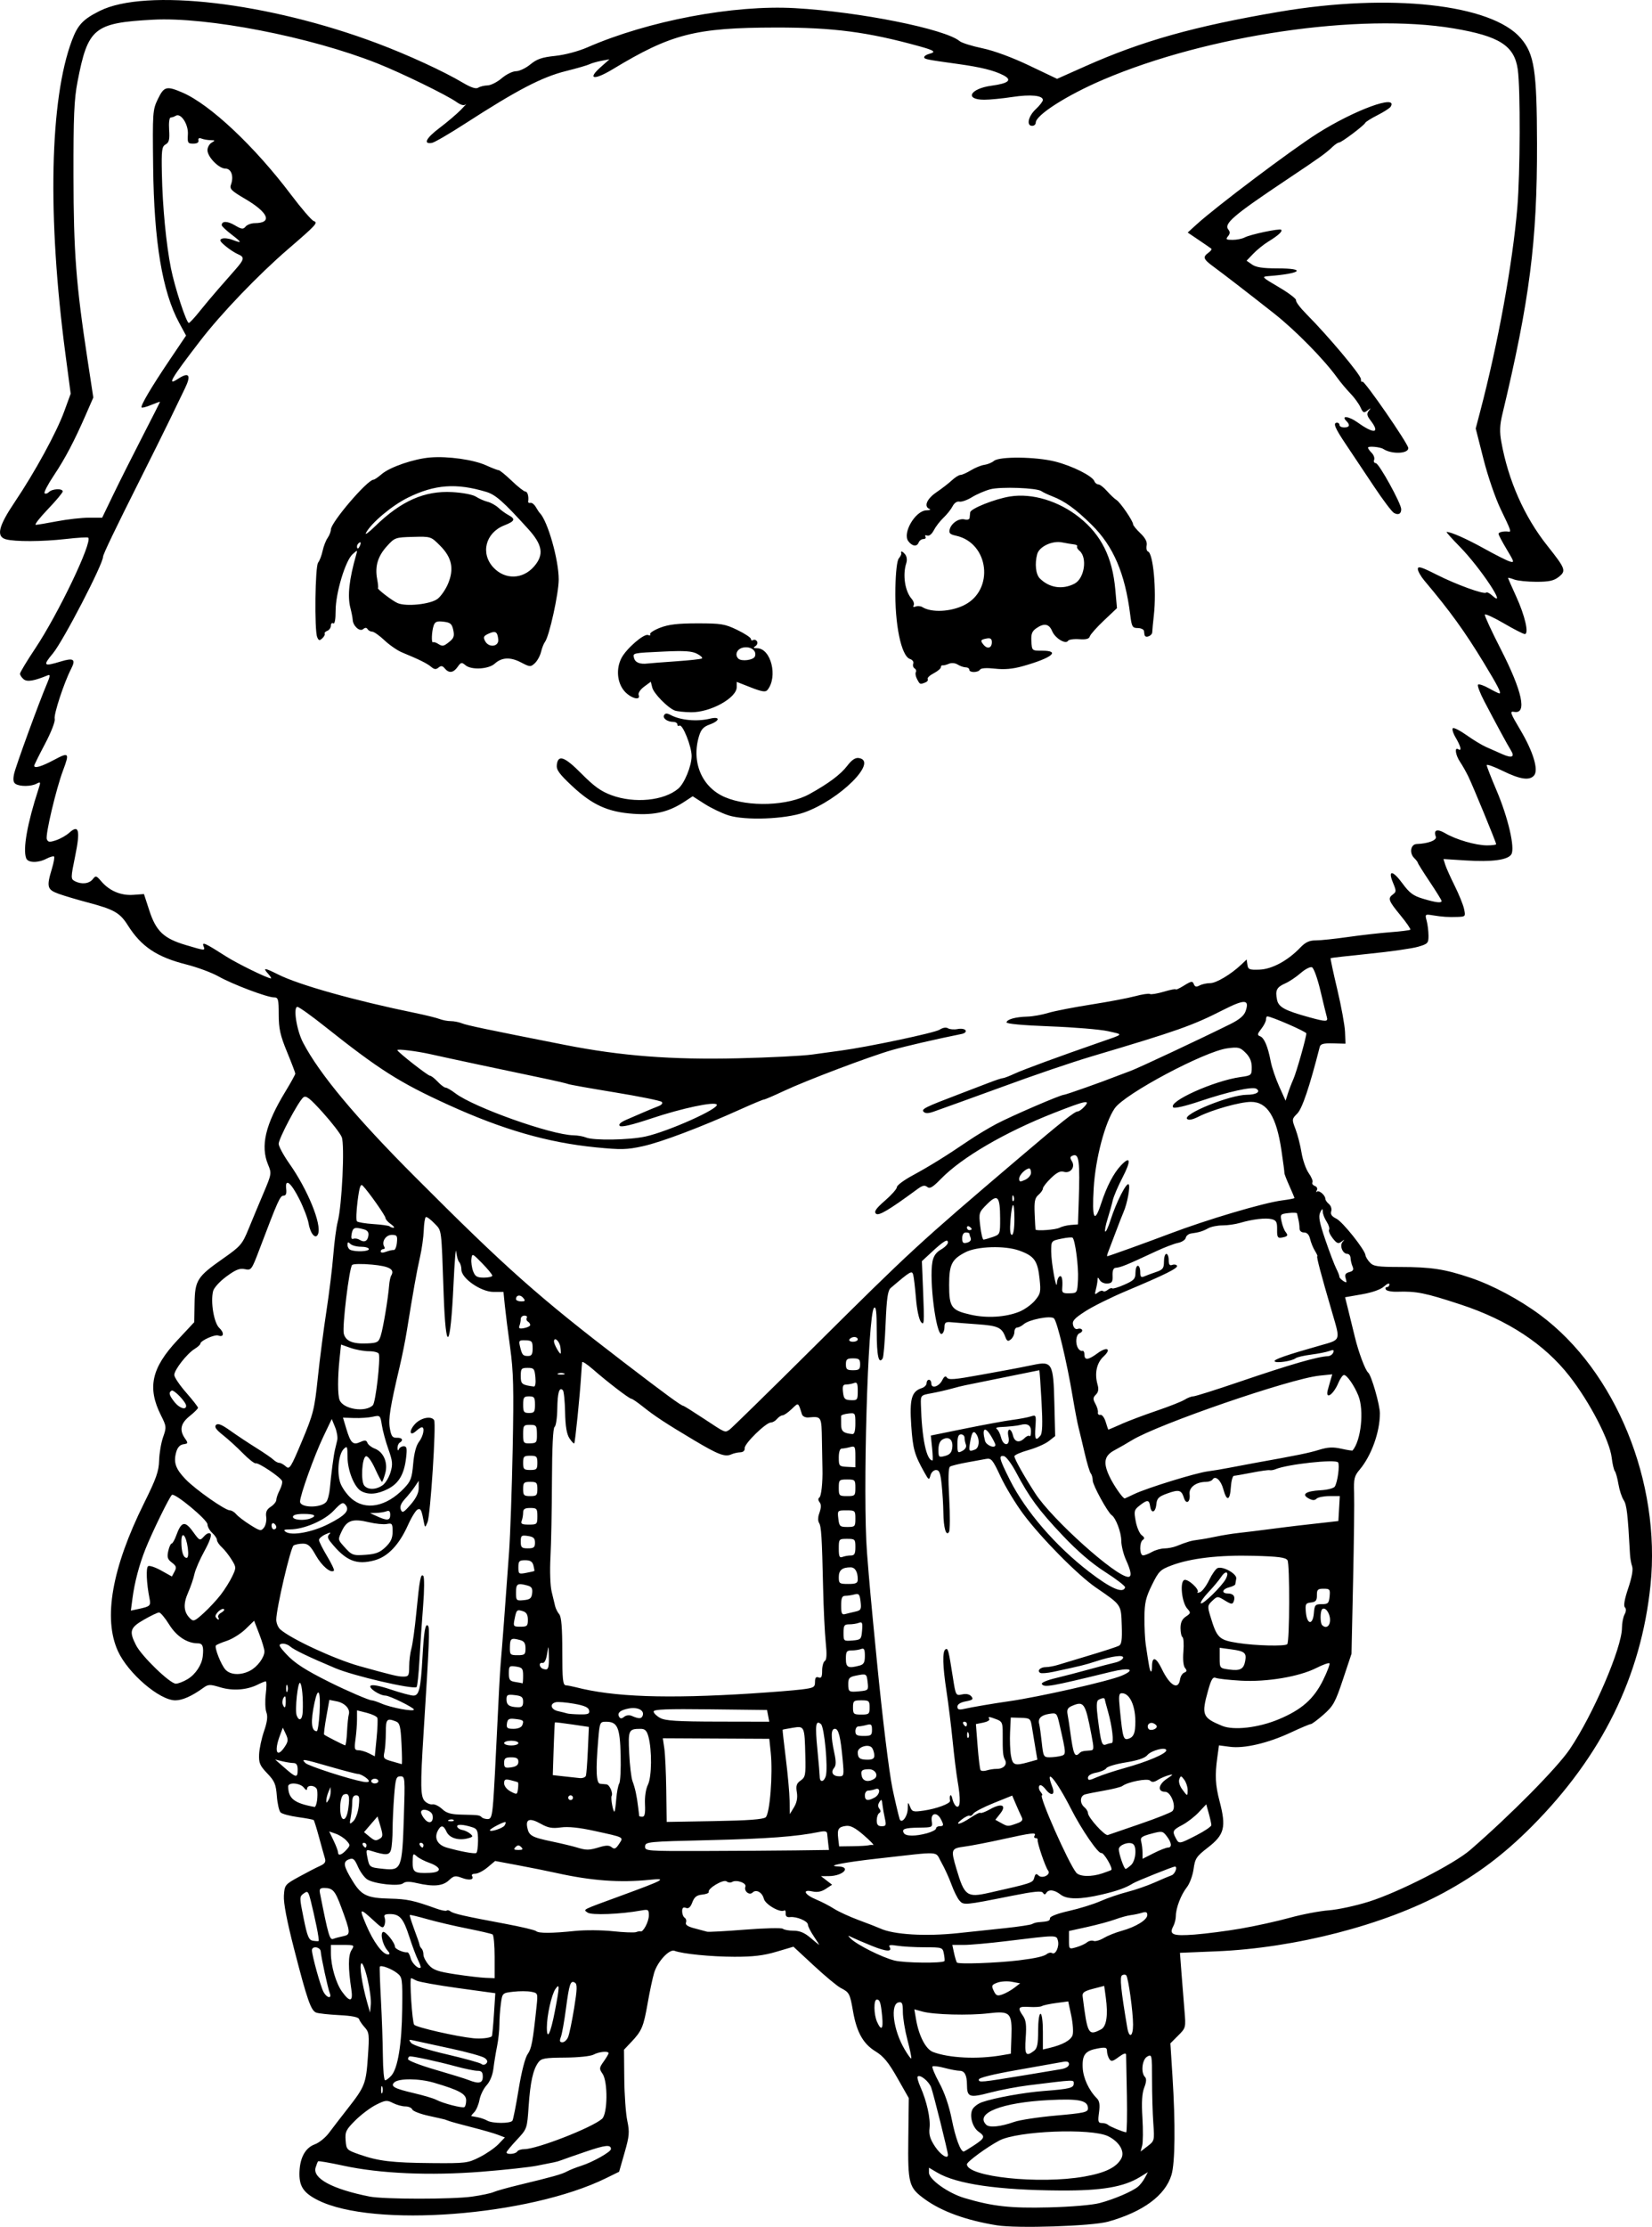 <?xml version="1.0" encoding="UTF-8" standalone="no"?>
<!-- Created with Inkscape (http://www.inkscape.org/) -->

<svg
   width="184.172mm"
   height="248.096mm"
   viewBox="0 0 184.172 248.096"
   version="1.1"
   id="svg5"
   xml:space="preserve"
   xmlns="http://www.w3.org/2000/svg"
   xmlns:svg="http://www.w3.org/2000/svg"><defs
     id="defs2" /><g
     id="layer1"
     transform="translate(-38.688,-40.66)"><path
       style="fill:#000000;stroke-width:0.265"
       d="m 149.793,288.585 c -3.409,-0.557 -6.119,-1.541 -8.002,-2.905 -1.793,-1.299 -1.902,-1.702 -1.841,-6.794 l 0.054,-4.469 -1.277,-2.249 c -0.986,-1.737 -1.539,-2.41 -2.432,-2.957 -1.383,-0.847 -2.102,-2.132 -2.513,-4.492 -0.341,-1.956 -0.406,-2.08 -1.363,-2.572 -0.388,-0.2 -1.734,-1.316 -2.99,-2.481 l -2.285,-2.118 -1.904,0.564 c -1.425,0.422 -2.604,0.563 -4.683,0.558 -2.613,-0.006 -5.776,-0.321 -6.673,-0.665 -0.577,-0.222 -1.897,1.204 -2.271,2.454 -0.173,0.579 -0.497,2.094 -0.719,3.368 -0.459,2.631 -0.655,3.1 -1.812,4.322 l -0.828,0.876 0.03,3.226 c 0.017,1.774 0.167,3.88 0.334,4.681 0.269,1.288 0.234,1.699 -0.303,3.572 l -0.606,2.117 -1.448,0.712 c -8.614,4.234 -25.999,5.559 -32.146,2.448 -1.628,-0.823 -2.11,-1.576 -2.04,-3.184 0.069,-1.588 0.67,-2.652 1.713,-3.032 0.474,-0.173 1.184,-0.747 1.577,-1.275 0.393,-0.528 1.322,-1.734 2.064,-2.68 1.937,-2.469 2.067,-2.799 2.272,-5.787 0.171,-2.48 0.143,-2.743 -0.348,-3.283 -0.294,-0.323 -0.58,-0.739 -0.636,-0.925 -0.068,-0.225 -0.808,-0.374 -2.216,-0.445 -1.163,-0.059 -2.317,-0.185 -2.564,-0.281 -0.59,-0.227 -1.002,-1.414 -2.464,-7.092 -0.805,-3.124 -1.187,-5.128 -1.135,-5.937 0.078,-1.195 0.114,-1.24 1.667,-2.094 0.873,-0.48 1.921,-1.022 2.329,-1.204 0.57,-0.254 0.704,-0.455 0.577,-0.863 -0.09,-0.293 -0.385,-1.346 -0.655,-2.342 -0.27,-0.995 -0.538,-1.857 -0.597,-1.916 -0.058,-0.058 -0.846,-0.207 -1.751,-0.331 -0.905,-0.124 -1.779,-0.359 -1.942,-0.523 -0.164,-0.164 -0.351,-0.986 -0.415,-1.828 -0.101,-1.318 -0.25,-1.669 -1.072,-2.527 -0.818,-0.853 -0.947,-1.157 -0.906,-2.117 0.027,-0.616 0.274,-1.776 0.55,-2.578 0.358,-1.042 0.433,-1.642 0.261,-2.106 -0.132,-0.357 -0.162,-1.279 -0.065,-2.049 0.096,-0.77 0.096,-1.4 -0.001,-1.4 -0.097,0 -0.497,0.162 -0.89,0.36 -1.205,0.607 -2.793,0.724 -4.179,0.307 -1.169,-0.352 -1.34,-0.346 -1.911,0.069 -1.25,0.907 -2.314,1.38 -3.106,1.38 -1.758,7.9e-4 -5.259,-2.997 -6.393,-5.474 -1.667,-3.641 -0.672,-9.282 2.905,-16.486 1.363,-2.744 1.65,-3.555 1.683,-4.763 0.022,-0.8 0.222,-1.972 0.444,-2.603 0.386,-1.1 0.376,-1.202 -0.237,-2.423 -1.544,-3.075 -1.067,-5.27 1.821,-8.362 l 1.89,-2.024 0.034,-2.098 c 0.042,-2.572 0.292,-2.965 3.179,-4.988 1.959,-1.373 2.135,-1.578 2.844,-3.307 0.415,-1.014 1.167,-2.815 1.671,-4.003 0.891,-2.101 0.905,-2.185 0.505,-3.141 -0.875,-2.094 -0.313,-4.472 1.927,-8.154 0.606,-0.997 1.103,-1.896 1.103,-1.997 0,-0.101 -0.415,-1.19 -0.921,-2.42 -0.758,-1.841 -0.922,-2.576 -0.926,-4.155 -0.004,-1.731 -0.056,-1.918 -0.526,-1.918 -0.77,0 -4.633,-1.46 -6.193,-2.34 -0.745,-0.42 -2.354,-1.017 -3.575,-1.326 -3.302,-0.835 -5.029,-1.991 -6.535,-4.376 -0.878,-1.391 -1.529,-1.759 -4.482,-2.539 -1.16,-0.306 -2.615,-0.74 -3.233,-0.963 -1.274,-0.46 -1.357,-0.77 -0.745,-2.786 0.206,-0.678 0.315,-1.292 0.243,-1.364 -0.072,-0.072 -0.45,0.035 -0.84,0.239 -0.95,0.496 -2.069,0.473 -2.268,-0.045 -0.389,-1.013 0.124,-3.894 1.373,-7.717 0.26,-0.795 0.244,-0.84 -0.212,-0.595 -0.602,0.322 -1.854,0.337 -2.342,0.028 -0.255,-0.161 -0.303,-0.487 -0.168,-1.12 0.184,-0.861 2.8,-8.026 3.693,-10.114 0.325,-0.76 0.348,-0.983 0.09,-0.877 -1.567,0.644 -2.33,0.77 -2.718,0.448 -0.223,-0.185 -0.405,-0.46 -0.405,-0.612 0,-0.152 0.762,-1.417 1.694,-2.812 2.559,-3.832 6.401,-11.859 5.911,-12.35 -0.067,-0.067 -1.181,-0.001 -2.474,0.147 -2.642,0.303 -5.722,0.317 -6.718,0.031 -1.09,-0.313 -0.814,-1.454 1.007,-4.157 2.242,-3.329 4.656,-7.748 5.507,-10.082 l 0.722,-1.978 -0.583,-4.404 c -2.028,-15.317 -1.754,-28.408 0.732,-34.986 0.647,-1.711 1.23,-2.327 3.086,-3.255 5.11,-2.557 18.796,-0.959 30.952,3.613 3.426,1.289 7.363,3.099 9.529,4.383 0.922,0.546 1.46,0.72 1.72,0.556 0.208,-0.131 0.675,-0.246 1.039,-0.254 0.364,-0.008 1.074,-0.367 1.578,-0.798 0.504,-0.431 1.221,-0.783 1.593,-0.783 0.373,0 1.091,-0.341 1.597,-0.757 0.733,-0.603 1.297,-0.796 2.772,-0.95 1.079,-0.113 2.576,-0.509 3.587,-0.95 6.791,-2.962 16.285,-4.756 23.136,-4.37 7.19,0.404 16.755,2.319 18.37,3.677 0.228,0.192 1.366,0.549 2.529,0.792 1.299,0.272 3.312,1.014 5.222,1.925 l 3.109,1.482 3.112,-1.387 c 6.371,-2.839 12.181,-4.472 21.652,-6.084 12.336,-2.101 23.676,-0.857 26.939,2.955 1.503,1.756 1.784,3.586 1.801,11.737 0.024,10.883 -0.817,17.437 -3.865,30.158 -0.287,1.199 -0.316,1.937 -0.118,3.043 0.773,4.317 2.563,8.36 5.131,11.592 2.046,2.576 2.13,2.805 1.266,3.484 -0.537,0.422 -1.075,0.539 -2.484,0.539 -0.99,0 -2.105,-0.116 -2.478,-0.258 -0.373,-0.142 -0.679,-0.218 -0.679,-0.17 0,0.049 0.404,0.968 0.897,2.044 0.987,2.152 1.459,4.204 0.967,4.204 -0.164,0 -1.216,-0.537 -2.337,-1.193 -1.121,-0.656 -2.073,-1.091 -2.115,-0.965 -0.042,0.126 0.748,1.837 1.755,3.802 2.429,4.74 2.98,7.307 1.509,7.025 -0.51,-0.098 -0.436,0.12 0.682,1.998 1.438,2.418 2.061,4.462 1.548,5.081 -0.503,0.606 -1.552,0.455 -3.501,-0.502 -0.982,-0.482 -1.786,-0.77 -1.786,-0.64 0,0.131 0.491,1.391 1.091,2.8 1.3,3.053 2.087,6.451 1.655,7.139 -0.397,0.631 -2.149,0.864 -5.089,0.679 l -2.476,-0.156 0.195,0.629 c 0.108,0.346 0.582,1.403 1.054,2.349 0.472,0.946 0.942,2.107 1.045,2.58 0.18,0.832 0.157,0.861 -0.695,0.89 -1.088,0.038 -1.692,-0.002 -2.808,-0.182 -0.842,-0.136 -0.862,-0.118 -0.668,0.601 0.11,0.408 0.203,1.151 0.207,1.653 0.006,0.854 -0.069,0.934 -1.175,1.256 -0.65,0.19 -3.091,0.538 -5.424,0.774 -2.333,0.236 -4.275,0.457 -4.314,0.491 -0.039,0.034 0.294,1.597 0.741,3.474 0.447,1.877 0.836,4.008 0.865,4.735 l 0.053,1.323 -1.381,-0.036 c -1.076,-0.028 -1.405,0.06 -1.491,0.397 -1.133,4.435 -1.953,6.867 -2.498,7.413 -0.616,0.617 -0.62,0.653 -0.201,1.749 0.235,0.616 0.537,1.794 0.671,2.619 0.134,0.825 0.495,1.852 0.803,2.284 0.307,0.431 0.492,0.892 0.411,1.023 -0.081,0.131 0.038,0.31 0.265,0.397 0.24,0.092 0.332,0.297 0.221,0.491 -0.105,0.183 -0.099,0.249 0.015,0.147 0.227,-0.205 0.937,0.398 0.937,0.796 0,0.138 0.181,0.402 0.403,0.585 0.224,0.186 0.336,0.544 0.253,0.806 -0.106,0.334 0.061,0.574 0.574,0.823 0.7,0.339 3.21,3.492 3.249,4.081 0.011,0.16 0.228,0.517 0.482,0.794 0.401,0.436 0.854,0.504 3.373,0.507 3.482,0.004 4.979,0.235 7.891,1.216 2.433,0.82 5.411,2.411 7.726,4.128 8.423,6.248 13.48,18.627 12.3,30.106 -1.044,10.153 -5.408,19.021 -13.226,26.876 -3.099,3.114 -6.059,5.342 -9.784,7.366 -6.664,3.621 -16.613,6.189 -25.38,6.552 l -4.068,0.168 0.172,2.273 c 0.095,1.25 0.244,3.129 0.333,4.176 0.159,1.885 0.152,1.912 -0.705,2.769 l -0.866,0.866 0.235,3.713 c 0.334,5.275 0.29,9.603 -0.112,10.938 -0.69,2.295 -3.169,4.125 -7.061,5.214 -1.803,0.504 -10.167,0.778 -12.435,0.407 z m 11.509,-2.481 c 1.581,-0.416 3.589,-1.274 4.256,-1.819 0.231,-0.189 0.572,-0.629 0.759,-0.979 l 0.339,-0.636 -0.891,0.545 c -1.807,1.106 -4.267,1.523 -8.829,1.496 -6.955,-0.041 -11.584,-0.711 -13.753,-1.991 l -0.931,-0.549 v 0.553 c 0,0.76 2.144,2.287 3.969,2.828 3.145,0.932 5.087,1.147 9.393,1.041 2.505,-0.062 4.827,-0.261 5.689,-0.487 z m -69.982,-0.713 c 1.019,-0.143 2.09,-0.369 2.381,-0.501 0.291,-0.133 1.601,-0.499 2.91,-0.814 3.707,-0.892 4.721,-1.178 5.292,-1.492 0.291,-0.16 1.005,-0.442 1.587,-0.627 1.271,-0.402 3.307,-1.548 3.307,-1.861 0,-0.527 -0.602,-0.466 -2.813,0.288 -1.291,0.44 -2.525,0.872 -2.743,0.959 -0.218,0.087 -0.575,0.189 -0.794,0.227 -0.218,0.037 -1.052,0.204 -1.852,0.37 -0.8,0.166 -3.601,0.472 -6.223,0.679 -5.753,0.455 -11.33,0.21 -15.413,-0.676 -1.495,-0.325 -2.76,-0.543 -2.811,-0.486 -0.051,0.057 -0.175,0.37 -0.275,0.695 -0.371,1.207 1.879,2.414 6.023,3.234 1.571,0.311 9.223,0.315 11.423,0.006 z m 68.219,-2.227 c 2.362,-0.413 3.624,-1.028 4.157,-2.024 0.417,-0.779 -0.231,-1.869 -1.471,-2.477 -1.883,-0.922 -10.107,-0.593 -12.14,0.486 -1.38,0.733 -3.6,2.359 -3.6,2.638 0,1.401 8.059,2.251 13.053,1.377 z m -67.378,-2.169 c 0.757,-0.383 1.7,-1.034 2.095,-1.446 l 0.718,-0.749 -0.768,-0.294 c -0.423,-0.162 -1.721,-0.537 -2.885,-0.833 -1.164,-0.296 -2.295,-0.604 -2.514,-0.684 -0.218,-0.08 -0.456,-0.165 -0.529,-0.189 -0.073,-0.024 -0.89,-0.21 -1.817,-0.413 -0.927,-0.203 -1.743,-0.521 -1.814,-0.707 -0.071,-0.186 -0.42,-0.338 -0.776,-0.338 -0.355,0 -0.976,-0.171 -1.379,-0.379 -0.664,-0.344 -0.841,-0.325 -1.88,0.198 -0.631,0.318 -1.67,1.099 -2.31,1.736 -1.041,1.038 -1.155,1.27 -1.083,2.225 0.077,1.035 0.123,1.081 1.535,1.575 2.125,0.744 3.638,0.924 8.066,0.961 3.791,0.032 4.025,0.002 5.342,-0.664 z m 52.208,-0.258 c 0,-0.342 -1.632,-6.885 -1.875,-7.519 -0.264,-0.687 -1.236,-1.468 -1.499,-1.204 -0.081,0.081 0.053,0.596 0.299,1.143 0.706,1.572 1.147,3.556 1.023,4.601 -0.087,0.729 0.06,1.222 0.608,2.051 0.615,0.929 1.445,1.463 1.445,0.93 z m -48.022,-0.368 c 0.09,-0.146 0.445,-0.265 0.789,-0.265 1.412,0 7.545,-2.39 8.67,-3.379 0.628,-0.552 0.664,-4.154 0.05,-5.031 -0.381,-0.544 -0.371,-0.65 0.132,-1.356 0.3,-0.421 0.546,-0.837 0.546,-0.924 0,-0.272 -1.067,-0.172 -1.671,0.157 -0.329,0.179 -1.7,0.322 -3.18,0.332 -2.263,0.015 -2.651,0.084 -2.979,0.533 -0.592,0.809 -0.896,2.188 -1.082,4.898 -0.171,2.503 -0.173,2.507 -1.318,3.732 -0.631,0.674 -1.147,1.303 -1.147,1.397 0,0.276 1.012,0.196 1.191,-0.094 z m 50.938,-0.697 c 1.203,-0.796 1.264,-0.977 0.509,-1.506 -0.676,-0.474 -1.04,-1.718 -0.716,-2.448 0.135,-0.303 0.622,-0.682 1.083,-0.844 1.384,-0.485 4.672,-1.081 6.923,-1.254 2.846,-0.218 3.307,-0.333 3.307,-0.822 0,-0.448 0.212,-0.456 -5.027,0.191 -1.237,0.153 -3.184,0.523 -4.327,0.822 -2.286,0.599 -2.54,0.51 -2.548,-0.896 -0.006,-1.053 -0.267,-1.543 -0.822,-1.543 -0.273,0 -1.031,-0.143 -1.683,-0.317 -0.652,-0.174 -1.255,-0.248 -1.339,-0.164 -0.084,0.084 0.259,0.912 0.763,1.839 0.584,1.075 1.088,2.548 1.39,4.067 0.411,2.067 0.97,3.572 1.326,3.572 0.059,0 0.581,-0.313 1.16,-0.697 z m 19.979,-2.452 c -0.078,-1.077 -0.141,-3.254 -0.141,-4.838 0,-2.798 -0.015,-2.872 -0.529,-2.597 -0.578,0.309 -0.746,1.794 -0.259,2.281 0.184,0.184 0.158,0.559 -0.083,1.177 -0.25,0.641 -0.31,1.628 -0.204,3.365 0.082,1.352 0.07,2.751 -0.027,3.11 l -0.176,0.652 0.78,-0.597 c 0.767,-0.587 0.778,-0.629 0.639,-2.555 z m -2.946,-3.135 c -0.039,-2.292 -0.079,-4.32 -0.088,-4.506 -0.011,-0.223 -0.291,-0.136 -0.824,0.258 -0.688,0.509 -0.844,0.539 -1.054,0.206 -0.136,-0.215 -0.249,-0.604 -0.251,-0.866 -0.003,-0.403 -0.154,-0.449 -0.996,-0.3 -1.421,0.251 -1.778,0.694 -1.716,2.126 0.051,1.165 0.681,2.537 1.577,3.433 0.299,0.299 0.363,0.712 0.244,1.58 -0.14,1.018 -0.097,1.176 0.319,1.176 0.264,0 0.568,0.089 0.675,0.198 0.177,0.18 1.655,0.791 2.032,0.84 0.085,0.011 0.122,-1.855 0.083,-4.147 z m -12.562,2.984 c 0.615,-0.217 2.717,-0.536 4.671,-0.709 3.124,-0.277 3.553,-0.372 3.553,-0.789 0,-0.901 -0.967,-1.108 -4.353,-0.935 -5.259,0.269 -8.285,1.457 -6.995,2.746 0.352,0.352 1.593,0.227 3.125,-0.313 z m -55.939,-0.139 c 0.09,-0.145 0.402,-1.723 0.693,-3.506 0.316,-1.932 0.72,-3.509 1.001,-3.904 0.436,-0.614 0.581,-1.389 0.995,-5.321 0.155,-1.471 0.149,-1.485 -0.605,-1.631 -0.419,-0.081 -1.312,-0.083 -1.986,-0.004 -1.225,0.143 -1.225,0.144 -1.389,1.338 -0.09,0.657 -0.164,1.704 -0.164,2.328 0,0.623 -0.117,1.708 -0.259,2.41 -0.143,0.702 -0.325,1.818 -0.405,2.479 -0.089,0.735 -0.384,1.459 -0.76,1.864 -0.338,0.364 -0.696,1.099 -0.796,1.634 -0.1,0.534 -0.365,1.154 -0.588,1.377 -0.223,0.223 -0.367,0.414 -0.32,0.425 0.047,0.011 0.366,0.071 0.709,0.135 0.343,0.063 0.819,0.23 1.058,0.369 0.576,0.336 2.609,0.341 2.815,0.006 z m -5.159,-2.262 c 0,-0.717 -0.775,-1.141 -3.593,-1.967 -1.679,-0.492 -3.953,-0.503 -4.435,-0.021 -0.431,0.431 0.024,0.676 2.196,1.183 1.085,0.253 2.216,0.59 2.512,0.749 0.725,0.388 2.874,0.944 3.122,0.808 0.109,-0.06 0.198,-0.398 0.198,-0.752 z m -9.35,-1.509 c -0.073,-0.182 -0.133,-0.033 -0.133,0.331 0,0.364 0.06,0.513 0.133,0.331 0.073,-0.182 0.073,-0.48 0,-0.661 z m 11.202,-1.124 c 0,-0.511 -0.136,-0.661 -0.601,-0.661 -0.33,0 -1.432,-0.227 -2.447,-0.504 -1.914,-0.522 -4.731,-1.133 -5.084,-1.101 -0.111,0.01 -0.202,0.149 -0.202,0.31 0,0.16 1.369,0.689 3.043,1.175 1.673,0.486 3.34,1.002 3.704,1.147 1.153,0.46 1.587,0.36 1.587,-0.364 z m 60.457,-0.174 c 1.746,-0.287 3.562,-0.589 4.035,-0.671 0.52,-0.09 0.86,-0.306 0.86,-0.545 0,-0.289 -0.196,-0.357 -0.728,-0.255 -0.4,0.077 -2.662,0.479 -5.027,0.893 -2.719,0.476 -4.299,0.868 -4.299,1.066 -1.3e-4,0.348 0.175,0.331 5.159,-0.489 z m -70.654,0.054 c 0.726,-0.802 1.169,-3.508 1.213,-7.399 0.039,-3.436 0.02,-3.567 -0.581,-4.036 -0.609,-0.475 -1.765,-0.907 -1.911,-0.713 -0.041,0.054 0.013,1.705 0.12,3.67 0.107,1.965 0.205,4.792 0.219,6.284 0.013,1.492 0.125,2.712 0.248,2.712 0.123,0 0.434,-0.233 0.692,-0.517 z m 10.401,-1.973 c -0.252,-0.186 -1.978,-0.663 -3.836,-1.06 -1.858,-0.397 -3.676,-0.793 -4.04,-0.878 -0.583,-0.138 -0.62,-0.106 -0.311,0.269 0.207,0.251 1.832,0.771 3.969,1.269 1.99,0.464 3.732,0.947 3.87,1.074 0.144,0.132 0.37,0.11 0.529,-0.052 0.195,-0.198 0.141,-0.384 -0.18,-0.621 z m 47.142,-1.997 c -0.283,-1.078 -0.514,-2.482 -0.514,-3.121 0,-0.964 -0.079,-1.147 -0.463,-1.074 -0.97,0.184 -0.62,3.041 0.636,5.197 0.367,0.63 0.71,1.103 0.762,1.051 0.052,-0.052 -0.137,-0.976 -0.42,-2.053 z m 10.466,1.706 1.058,-0.181 0.065,-1.892 c 0.091,-2.67 -0.13,-2.898 -2.538,-2.611 -2.196,0.262 -6.108,0.16 -7.388,-0.193 l -0.896,-0.247 0.185,1.096 c 0.314,1.857 1.087,3.349 1.895,3.656 1.78,0.677 4.934,0.831 7.618,0.372 z m 3.638,-0.497 c 0.365,-0.277 0.463,-0.752 0.463,-2.241 0,-1.083 0.113,-1.889 0.265,-1.889 0.153,0 0.265,0.84 0.265,1.989 v 1.989 l 0.728,-0.173 c 1.479,-0.351 2.401,-0.863 2.583,-1.435 0.103,-0.323 0.036,-1.3 -0.149,-2.169 l -0.336,-1.581 -1.332,0.177 c -0.732,0.097 -1.453,0.251 -1.601,0.343 -0.148,0.091 -0.78,0.135 -1.404,0.096 -1.244,-0.076 -1.35,0.074 -0.705,0.996 0.334,0.477 0.401,1.025 0.3,2.44 -0.136,1.907 0.015,2.147 0.923,1.457 z m -51.933,-1.55 c 0.134,-0.327 0.435,-1.775 0.669,-3.218 0.343,-2.12 0.359,-2.662 0.084,-2.832 -0.488,-0.302 -0.629,0.11 -1.004,2.941 -0.183,1.382 -0.435,2.781 -0.559,3.109 -0.172,0.453 -0.131,0.595 0.17,0.595 0.218,0 0.506,-0.268 0.641,-0.595 z m -8.509,-0.07 c 0.045,-0.039 0.15,-1.136 0.235,-2.437 l 0.153,-2.367 -4.152,-0.571 c -2.284,-0.314 -4.376,-0.691 -4.649,-0.837 -0.273,-0.146 -0.535,-0.266 -0.581,-0.267 -0.205,-0.002 0.116,4.922 0.338,5.19 0.242,0.292 4.733,1.317 6.59,1.504 0.827,0.083 1.843,-0.023 2.066,-0.216 z m 7.025,-2.774 c 0.541,-2.804 0.552,-3.199 0.071,-2.506 -0.438,0.631 -0.96,2.963 -0.96,4.292 0,1.517 0.411,0.692 0.889,-1.786 z m 60.894,1.999 c 0.613,-0.321 0.801,-1.59 0.528,-3.574 l -0.175,-1.27 -1.236,0.32 c -0.975,0.252 -1.223,0.427 -1.172,0.827 0.539,4.271 0.634,4.442 2.056,3.696 z m 3.569,-0.533 c 0,-1.428 -0.528,-5.229 -0.762,-5.49 -0.093,-0.103 -0.301,-0.103 -0.464,0 -0.276,0.175 -0.136,1.585 0.576,5.81 0.213,1.263 0.65,1.048 0.65,-0.32 z m -27.967,-0.871 c -0.152,-1.579 -0.258,-1.918 -0.6,-1.918 -0.369,0 -0.346,1.666 0.034,2.501 0.472,1.037 0.699,0.804 0.566,-0.583 z m -57.383,-4.224 c -0.253,-1.072 -0.56,-1.848 -0.684,-1.724 -0.236,0.236 0.065,2.272 0.635,4.294 l 0.336,1.191 0.086,-0.906 c 0.048,-0.498 -0.12,-1.783 -0.373,-2.855 z m -1.798,1.181 c -0.361,-2.386 -0.358,-3.773 0.009,-4.366 0.363,-0.587 0.35,-0.595 -0.961,-0.595 h -1.329 v 0.922 c 0,1.417 0.564,3.351 1.255,4.303 0.873,1.204 1.234,1.111 1.026,-0.265 z m -2.408,0.397 c -0.211,-0.533 -0.952,-3.94 -1.007,-4.63 -0.042,-0.521 -0.985,-0.648 -0.978,-0.132 0.008,0.593 0.961,4.029 1.286,4.635 0.374,0.699 0.969,0.807 0.7,0.128 z m 76.317,-0.581 0.652,-0.499 -0.919,-0.172 c -0.505,-0.095 -1.237,-0.051 -1.625,0.096 -0.636,0.242 -0.676,0.333 -0.404,0.91 0.258,0.546 0.403,0.606 0.974,0.403 0.369,-0.131 0.964,-0.463 1.323,-0.738 z m -57.934,-3.439 c 0,-1.301 -0.104,-2.43 -0.232,-2.509 -0.128,-0.079 -1.408,-0.377 -2.844,-0.662 -1.437,-0.285 -3.444,-0.755 -4.46,-1.045 -1.017,-0.289 -1.878,-0.495 -1.915,-0.458 -0.059,0.059 0.182,0.794 0.877,2.675 0.107,0.291 0.206,0.609 0.218,0.706 0.013,0.097 0.112,0.266 0.221,0.375 0.109,0.109 0.198,0.41 0.198,0.669 0,0.259 0.268,0.775 0.595,1.146 0.492,0.558 1.01,0.739 2.977,1.037 1.31,0.199 2.828,0.377 3.373,0.397 l 0.992,0.036 z m -8.543,0.34 c -0.209,-0.414 -0.648,-1.586 -0.976,-2.604 -0.655,-2.039 -1.064,-2.514 -2.165,-2.514 -0.545,0 -0.695,0.103 -0.583,0.397 0.084,0.218 0.076,0.595 -0.017,0.837 -0.145,0.379 -0.289,0.33 -1.02,-0.345 -1.781,-1.642 -1.841,-1.622 -1.014,0.331 0.794,1.874 1.83,3.277 2.422,3.277 0.246,0 0.229,-0.123 -0.066,-0.463 -0.512,-0.589 -0.816,-1.839 -0.495,-2.037 0.252,-0.156 1.344,1.186 1.344,1.651 0,0.245 0.966,0.674 1.384,0.616 0.107,-0.015 0.269,0.271 0.36,0.636 0.148,0.59 0.886,1.289 1.117,1.058 0.048,-0.048 -0.083,-0.426 -0.292,-0.84 z m 58.689,0.121 c 0.043,-0.044 0.015,-0.407 -0.062,-0.807 -0.138,-0.718 -0.167,-0.728 -2.159,-0.731 -1.111,-0.002 -2.485,-0.08 -3.053,-0.174 -0.714,-0.118 -0.978,-0.082 -0.856,0.117 0.368,0.595 -0.347,0.556 -1.98,-0.106 -0.928,-0.377 -1.926,-0.804 -2.217,-0.95 -0.472,-0.237 -0.486,-0.222 -0.132,0.137 0.681,0.692 3.511,2.11 4.895,2.453 1.107,0.275 5.308,0.321 5.564,0.061 z m 8.327,-0.085 c 1.802,-0.22 2.782,-0.442 3.097,-0.703 0.176,-0.145 0.437,-0.191 0.582,-0.101 0.376,0.232 0.819,-0.721 0.644,-1.387 -0.168,-0.641 -0.052,-0.642 -5.777,0.057 -1.891,0.231 -4.014,0.42 -4.717,0.42 h -1.279 l 0.184,0.86 c 0.101,0.473 0.248,0.966 0.325,1.096 0.126,0.212 4.464,0.061 6.941,-0.241 z m 7.563,-1.998 c 0.202,-0.168 0.532,-0.242 0.734,-0.165 0.201,0.077 0.709,-0.066 1.128,-0.318 0.419,-0.252 1.316,-0.612 1.994,-0.8 1.601,-0.443 2.869,-1.225 2.869,-1.768 0,-0.326 -0.146,-0.387 -0.595,-0.248 -0.327,0.101 -0.893,0.22 -1.257,0.265 -0.364,0.045 -1.138,0.257 -1.72,0.471 -0.582,0.214 -1.981,0.593 -3.109,0.842 l -2.051,0.453 v 1.022 c 0,1.017 0.004,1.021 0.819,0.787 0.451,-0.129 0.985,-0.372 1.187,-0.54 z M 129.412,256.388 c -0.359,-0.53 -0.653,-1.111 -0.653,-1.291 0,-0.396 -1.249,-0.929 -1.984,-0.847 -0.36,0.04 -0.518,-0.089 -0.493,-0.402 0.02,-0.253 -0.057,-0.403 -0.17,-0.332 -0.451,0.279 -2.108,-0.677 -2.266,-1.306 -0.181,-0.723 -0.86,-1.096 -1.262,-0.694 -0.356,0.356 -0.985,-0.161 -0.795,-0.655 0.158,-0.411 -1.01,-0.821 -1.492,-0.523 -0.16,0.099 -0.435,0.069 -0.61,-0.067 -0.347,-0.268 -2.126,0.785 -1.985,1.176 0.043,0.119 -0.285,0.252 -0.728,0.296 -0.616,0.06 -0.877,0.264 -1.102,0.86 -0.208,0.552 -0.418,0.734 -0.715,0.62 -0.299,-0.115 -0.42,-0.005 -0.42,0.381 0,0.298 0.127,0.62 0.283,0.717 0.155,0.096 0.22,0.338 0.143,0.538 -0.096,0.25 0.207,0.452 0.974,0.648 0.612,0.157 1.232,0.323 1.378,0.369 0.146,0.046 2.051,-0.057 4.233,-0.229 2.183,-0.172 4.082,-0.216 4.22,-0.097 0.138,0.119 0.679,0.216 1.201,0.216 0.669,0 1.22,0.231 1.865,0.783 0.504,0.431 0.942,0.788 0.974,0.794 0.032,0.006 -0.236,-0.423 -0.595,-0.952 z m -55.427,-1.067 c -0.173,-0.848 -0.458,-2.109 -0.632,-2.801 -0.293,-1.162 -0.355,-1.231 -0.81,-0.898 -0.481,0.351 -0.481,0.422 -0.005,2.767 0.413,2.032 0.574,2.421 1.036,2.496 0.301,0.049 0.587,0.064 0.637,0.033 0.049,-0.031 -0.053,-0.75 -0.226,-1.598 z m 2.978,1.053 c 0.837,-0.169 0.821,-0.383 -0.241,-3.246 -0.677,-1.826 -0.934,-2.116 -1.877,-2.122 -0.482,-0.003 -0.577,0.113 -0.483,0.591 0.926,4.686 1.084,5.231 1.475,5.08 0.221,-0.086 0.728,-0.222 1.127,-0.302 z m 68.546,-0.339 c 1.338,-0.141 3.68,-0.39 5.206,-0.552 1.526,-0.162 2.895,-0.369 3.042,-0.461 0.148,-0.091 0.447,-0.18 0.666,-0.197 1.15,-0.089 1.323,-0.148 1.323,-0.454 0,-0.2 0.844,-0.523 2.119,-0.809 1.166,-0.262 2.744,-0.753 3.508,-1.09 0.764,-0.338 2.111,-0.799 2.995,-1.026 0.884,-0.226 2.252,-0.7 3.041,-1.052 0.789,-0.352 1.642,-0.713 1.897,-0.802 0.382,-0.134 0.695,-0.973 0.363,-0.973 -0.214,0 -4.288,1.632 -4.663,1.868 -0.784,0.494 -1.748,0.841 -3.44,1.239 -2.436,0.573 -3.925,0.576 -4.646,0.009 -0.679,-0.534 -1.324,-0.606 -1.589,-0.177 -0.13,0.211 -0.235,0.205 -0.374,-0.02 -0.145,-0.234 -1.017,-0.148 -3.473,0.343 -5.29,1.057 -5.365,1.064 -5.835,0.523 -0.228,-0.262 -0.63,-1.072 -0.893,-1.8 -0.263,-0.728 -0.769,-1.831 -1.123,-2.453 -0.738,-1.294 0.189,-1.238 -7.07,-0.426 -3.782,0.423 -5.875,0.836 -4.447,0.878 1.537,0.044 0.564,1.07 -1.025,1.081 l -0.877,0.006 0.62,0.477 0.62,0.477 -0.703,0.461 c -0.49,0.321 -0.948,0.407 -1.511,0.283 -1.171,-0.257 -0.855,0.371 0.457,0.911 0.575,0.237 1.463,0.697 1.972,1.022 0.509,0.325 1.759,0.898 2.778,1.274 1.019,0.375 2.09,0.792 2.381,0.926 1.496,0.688 5.051,0.899 8.681,0.515 z m 31.536,-0.512 c 1.601,-0.276 4.042,-0.814 5.424,-1.196 1.382,-0.383 3.347,-0.757 4.366,-0.833 1.019,-0.075 3.043,-0.515 4.498,-0.976 3.328,-1.055 9.454,-4.183 11.264,-5.75 4.515,-3.91 9.69,-9.147 11.1,-11.231 2.613,-3.864 5.815,-11.31 5.815,-13.524 0,-0.519 0.13,-1.187 0.289,-1.484 0.186,-0.348 0.198,-0.631 0.033,-0.796 -0.165,-0.165 -0.031,-0.922 0.377,-2.129 0.401,-1.186 0.561,-2.076 0.436,-2.427 -0.109,-0.305 -0.217,-0.912 -0.241,-1.349 -0.247,-4.524 -0.362,-5.513 -0.705,-6.035 -0.213,-0.325 -0.475,-1.124 -0.583,-1.776 -0.108,-0.652 -0.287,-1.304 -0.4,-1.449 -0.112,-0.146 -0.27,-0.821 -0.35,-1.502 -0.227,-1.913 -2.434,-6.172 -4.708,-9.085 -2.78,-3.561 -6.884,-6.259 -12.14,-7.983 -3.961,-1.299 -4.92,-1.493 -7.056,-1.423 -0.607,0.02 -1.179,-0.087 -1.272,-0.238 -0.093,-0.151 -0.043,-0.274 0.111,-0.274 0.154,0 0.28,-0.14 0.28,-0.311 0,-0.171 -0.268,-0.065 -0.595,0.236 -0.37,0.34 -1.304,0.671 -2.471,0.875 l -1.875,0.328 0.338,1.354 c 0.186,0.745 0.525,2.128 0.753,3.074 0.407,1.689 1.163,3.708 1.486,3.969 0.352,0.284 1.306,3.596 1.306,4.536 0,2.08 -0.947,4.716 -2.252,6.267 -0.607,0.721 -0.677,1.015 -0.623,2.611 0.034,0.99 -0.018,5.424 -0.115,9.855 l -0.176,8.056 -0.951,2.854 c -0.849,2.549 -1.08,2.967 -2.158,3.916 -0.664,0.585 -1.307,1.063 -1.429,1.063 -0.122,0 -1.113,0.418 -2.204,0.928 -2.536,1.187 -5.193,1.814 -6.801,1.603 l -1.231,-0.161 -0.189,1.371 c -0.271,1.97 -0.214,3.061 0.254,4.848 0.761,2.909 0.551,3.736 -1.312,5.174 -1.271,0.981 -1.421,1.207 -1.584,2.387 -0.099,0.717 -0.436,1.63 -0.75,2.028 -0.656,0.832 -1.223,2.312 -1.229,3.205 -0.002,0.337 -0.129,0.845 -0.281,1.13 -0.506,0.946 -0.066,1.121 2.366,0.938 1.252,-0.094 3.586,-0.397 5.187,-0.672 z m -74.216,0.268 c 1.091,-0.112 2.98,-0.098 4.198,0.033 1.217,0.131 2.379,0.174 2.582,0.096 0.203,-0.078 0.422,-0.115 0.487,-0.083 0.279,0.139 0.919,-1.061 0.926,-1.739 0.008,-0.691 -0.048,-0.729 -0.851,-0.584 -2.318,0.42 -5.548,0.545 -5.975,0.231 -0.498,-0.366 -0.765,-0.231 3.66,-1.853 4.91,-1.799 5.28,-2.001 3.307,-1.801 -3.386,0.343 -6.504,0.116 -10.451,-0.758 -0.946,-0.21 -2.868,-0.596 -4.272,-0.859 l -2.552,-0.478 -0.842,0.708 c -0.463,0.389 -1.078,0.708 -1.366,0.708 -0.288,0 -0.456,0.111 -0.372,0.246 0.268,0.433 -0.283,0.54 -1.132,0.22 -0.728,-0.275 -0.896,-0.243 -1.445,0.273 -0.688,0.646 -1.729,0.735 -3.593,0.305 -0.816,-0.188 -1.257,-0.18 -1.507,0.027 -0.446,0.37 -3.195,0.075 -3.996,-0.429 -0.315,-0.198 -0.779,-0.83 -1.033,-1.404 -0.392,-0.888 -0.543,-1.013 -1.015,-0.834 -0.697,0.264 -0.613,0.749 0.423,2.432 0.981,1.595 1.605,1.884 4.181,1.943 1.869,0.043 2.651,0.211 5.126,1.105 0.564,0.204 1.089,0.307 1.166,0.229 0.078,-0.078 0.271,-0.039 0.43,0.087 0.327,0.258 1.563,0.538 6.11,1.386 1.746,0.326 3.288,0.69 3.426,0.81 0.302,0.262 1.708,0.255 4.379,-0.019 z m 46.119,-4.246 c 4.8,-1.08 4.894,-1.111 5.044,-1.686 0.115,-0.438 0.22,-0.497 0.462,-0.255 0.423,0.423 1.438,-0.085 1.079,-0.54 -0.3,-0.38 -1.241,-3.144 -1.165,-3.421 0.03,-0.109 -0.071,-0.198 -0.226,-0.198 -0.154,0 -0.207,-0.119 -0.117,-0.265 0.241,-0.39 -0.269,-0.334 -3.529,0.387 -1.621,0.359 -3.544,0.731 -4.273,0.828 -1.519,0.201 -1.554,0.299 -0.9,2.507 0.886,2.99 1.167,3.196 3.624,2.643 z m 12.645,-2.171 c 0.495,-0.167 0.939,-0.336 0.988,-0.375 0.214,-0.173 -0.85,-1.977 -1.114,-1.889 -0.331,0.11 -2.201,-2.611 -3.36,-4.89 -1.657,-3.259 -3.005,-4.851 -2.107,-2.49 0.353,0.929 -0.098,1.103 -0.741,0.285 -0.327,-0.415 -0.597,-0.564 -0.705,-0.388 -0.097,0.157 -0.032,0.458 0.144,0.67 0.176,0.212 0.247,0.385 0.157,0.385 -0.398,0 2.962,7.587 3.816,8.616 0.379,0.457 1.693,0.491 2.923,0.076 z m -73.978,-0.448 c 0,-0.195 -0.454,-0.512 -1.01,-0.702 -0.555,-0.191 -1.21,-0.528 -1.455,-0.749 -0.41,-0.37 -0.447,-0.32 -0.458,0.627 -0.014,1.153 0.19,1.287 1.865,1.221 0.689,-0.027 1.058,-0.166 1.058,-0.397 z m -3.905,-5.759 c 0.145,-4.477 0.134,-4.601 -0.381,-4.601 -0.474,0 -0.548,0.232 -0.7,2.183 -0.093,1.201 -0.172,2.897 -0.175,3.77 -0.003,0.873 -0.08,1.866 -0.171,2.207 -0.172,0.643 -0.542,0.669 -2.183,0.157 -0.605,-0.189 -0.628,-0.155 -0.46,0.684 0.229,1.147 0.234,1.15 1.841,1.314 1.951,0.199 2.047,-0.046 2.23,-5.714 z m 81.076,5.28 c 0.528,-0.477 0.666,-2.064 0.204,-2.35 -0.471,-0.291 -1.572,0.123 -1.572,0.591 0,0.519 0.58,2.197 0.76,2.197 0.068,0 0.342,-0.197 0.608,-0.438 z m 4.101,-1.943 c 0.486,0 0.431,-0.544 -0.128,-1.27 -0.446,-0.58 -0.529,-0.593 -1.729,-0.272 -1.07,0.286 -1.239,0.418 -1.117,0.874 0.079,0.295 0.146,0.848 0.148,1.228 l 0.004,0.692 1.235,-0.625 c 0.679,-0.344 1.394,-0.625 1.587,-0.625 z m -91.591,0.265 c 0.457,-0.505 0.457,-0.553 0.015,-1.041 -0.255,-0.282 -0.793,-0.627 -1.195,-0.767 l -0.731,-0.255 0.492,1.019 c 0.271,0.56 0.492,1.144 0.492,1.296 0,0.436 0.403,0.326 0.926,-0.252 z m 14.684,-1.043 c 0,-1.089 -0.087,-1.305 -0.595,-1.472 -1.054,-0.347 -1.825,-0.379 -1.723,-0.073 0.054,0.161 0.306,0.324 0.56,0.361 0.254,0.037 0.648,0.222 0.875,0.411 0.364,0.302 0.335,0.364 -0.248,0.52 -1.04,0.278 -2.058,-0.032 -2.373,-0.722 -0.343,-0.753 -0.622,-0.793 -0.971,-0.14 -0.449,0.839 -0.047,1.603 1,1.899 1.542,0.436 3.062,0.714 3.277,0.6 0.109,-0.058 0.198,-0.68 0.198,-1.383 z m 35.504,1.091 3.622,-0.048 -0.086,-0.728 c -0.047,-0.4 -0.1,-0.891 -0.116,-1.091 -0.022,-0.268 -0.257,-0.317 -0.89,-0.187 -2.517,0.517 -5.796,0.761 -12.237,0.913 -6.9,0.162 -7.145,0.186 -7.17,0.697 -0.025,0.516 0.136,0.529 6.615,0.511 3.652,-0.01 8.27,-0.04 10.263,-0.066 z m -30.689,-0.365 c -0.247,-0.247 -0.388,-0.247 -0.635,0 -0.247,0.247 -0.176,0.318 0.318,0.318 0.494,0 0.564,-0.071 0.318,-0.318 z m 8.705,0.013 c 0.768,-0.23 1.105,-0.229 1.386,0.005 0.296,0.246 0.462,0.172 0.811,-0.362 0.52,-0.794 0.673,-0.712 -2.754,-1.464 -1.677,-0.368 -2.918,-0.496 -3.728,-0.384 -0.962,0.132 -1.423,0.05 -2.218,-0.396 -1.208,-0.678 -1.709,-0.559 -1.533,0.364 0.181,0.948 0.471,1.117 2.716,1.59 1.091,0.23 2.342,0.528 2.778,0.662 1.092,0.337 1.376,0.336 2.541,-0.013 z m -25.956,-0.225 c 0,-0.146 -0.126,-0.265 -0.28,-0.265 -0.154,0 -0.207,0.119 -0.117,0.265 0.09,0.146 0.216,0.265 0.28,0.265 0.064,0 0.117,-0.119 0.117,-0.265 z m 6.35,0 c 0,-0.146 -0.126,-0.265 -0.28,-0.265 -0.154,0 -0.207,0.119 -0.117,0.265 0.09,0.146 0.216,0.265 0.28,0.265 0.064,0 0.117,-0.119 0.117,-0.265 z m 49.609,0.014 c 0.146,-0.042 0.384,-0.057 0.529,-0.034 0.146,0.024 -0.322,-0.466 -1.04,-1.088 -0.952,-0.826 -1.488,-1.107 -1.984,-1.043 -0.855,0.111 -0.996,0.342 -0.87,1.42 l 0.101,0.863 1.5,-0.021 c 0.825,-0.012 1.619,-0.055 1.765,-0.098 z m 36.579,-1.126 c 0.909,-0.466 1.653,-0.972 1.652,-1.125 -7.9e-4,-0.152 -0.129,-0.736 -0.285,-1.298 l -0.284,-1.021 -0.839,0.892 c -0.462,0.491 -1.286,1.126 -1.832,1.412 -1.071,0.561 -1.136,0.695 -0.718,1.476 0.354,0.662 0.362,0.661 2.306,-0.336 z m -90.995,0.352 c 0.289,-0.183 0.293,-0.423 0.02,-1.333 l -0.332,-1.11 -0.752,0.874 -0.752,0.874 0.563,0.463 c 0.636,0.523 0.758,0.546 1.254,0.231 z m 60.965,-0.576 c 0.546,-0.152 0.992,-0.389 0.992,-0.528 0,-0.139 0.179,-0.252 0.397,-0.252 0.469,0 0.489,-0.128 0.123,-0.811 -0.433,-0.81 -1.13,-0.657 -1.002,0.219 0.106,0.725 0.094,0.731 -1.427,0.752 -1.612,0.022 -1.961,0.151 -1.674,0.616 0.221,0.357 1.311,0.359 2.591,0.004 z m 23.746,-1.037 c 1.819,-0.621 3.438,-1.263 3.597,-1.428 0.469,-0.484 -0.163,-2.151 -0.816,-2.151 -0.867,0 -0.765,-0.808 0.182,-1.438 0.751,-0.5 0.781,-0.556 0.211,-0.403 -0.364,0.097 -0.913,0.335 -1.221,0.529 -0.401,0.252 -0.641,0.271 -0.845,0.066 -0.286,-0.286 -2.485,0.142 -3.093,0.603 -0.146,0.11 -1.038,0.336 -1.984,0.502 -0.946,0.166 -1.928,0.363 -2.183,0.438 -0.567,0.167 -0.605,0.976 -0.066,1.424 0.218,0.181 0.397,0.472 0.397,0.646 0,0.491 1.883,2.573 2.217,2.451 0.163,-0.06 1.785,-0.617 3.604,-1.237 z m -70.859,0.178 c 0.103,-0.166 0.153,-0.336 0.112,-0.377 -0.11,-0.11 -1.748,0.735 -1.748,0.901 0,0.251 1.443,-0.212 1.637,-0.524 z m 42.4,-0.78 c -0.105,-0.473 -0.218,-1.098 -0.252,-1.389 -0.092,-0.799 -0.117,-0.825 -0.382,-0.406 -0.153,0.242 -0.147,0.507 0.017,0.704 0.174,0.21 0.169,0.373 -0.015,0.488 -0.153,0.094 -0.277,0.462 -0.277,0.817 0,0.478 0.143,0.646 0.55,0.646 0.483,0 0.527,-0.104 0.359,-0.86 z m 14.65,0.573 c 0.643,-0.224 0.774,-0.382 0.601,-0.728 -0.121,-0.243 -0.409,-0.881 -0.639,-1.42 l -0.418,-0.978 -2.061,0.831 c -1.134,0.457 -2.158,0.989 -2.276,1.182 -0.118,0.193 -0.3,0.299 -0.404,0.235 -0.104,-0.064 -0.484,0.109 -0.844,0.385 -0.975,0.749 -0.22,0.619 0.928,-0.16 0.547,-0.371 1.051,-0.618 1.121,-0.548 0.07,0.07 0.548,-0.11 1.062,-0.399 1.289,-0.724 1.892,-0.477 1.147,0.47 l -0.552,0.702 0.599,0.331 c 0.78,0.431 0.779,0.431 1.738,0.096 z m -73.307,-1.935 c 0.113,-1.006 0.062,-1.218 -0.294,-1.218 -0.299,0 -0.431,0.234 -0.431,0.761 0,0.418 -0.075,1.163 -0.166,1.654 -0.156,0.841 -0.139,0.868 0.294,0.457 0.253,-0.24 0.522,-0.984 0.597,-1.654 z m 8.226,0.993 c -0.105,-0.549 -1.279,-0.854 -1.279,-0.332 0,0.181 0.2,0.549 0.444,0.818 0.504,0.557 0.981,0.279 0.835,-0.486 z m 2.354,0.54 c -0.088,-0.088 -0.316,-0.097 -0.507,-0.021 -0.211,0.085 -0.148,0.147 0.16,0.16 0.279,0.011 0.435,-0.051 0.347,-0.139 z m 34.784,-0.302 c 0.47,-0.39 0.817,-4.824 0.566,-7.228 l -0.159,-1.52 -5.935,-0.03 -5.935,-0.03 0.167,1.129 c 0.092,0.621 0.189,2.718 0.215,4.66 l 0.048,3.531 5.317,-0.092 c 3.74,-0.064 5.435,-0.19 5.715,-0.422 z m 15.84,-0.959 c 0.016,-0.776 0.032,-0.79 0.262,-0.216 0.224,0.56 0.353,0.596 1.505,0.43 1.444,-0.208 3.003,-0.787 2.952,-1.097 -0.112,-0.666 0.118,-0.874 0.257,-0.232 0.092,0.425 0.316,0.821 0.498,0.882 0.403,0.134 0.431,-0.855 0.082,-2.867 -0.137,-0.788 -0.385,-2.802 -0.552,-4.476 -0.167,-1.673 -0.472,-4.143 -0.678,-5.487 -0.437,-2.857 -0.477,-4.472 -0.117,-4.694 0.281,-0.174 0.345,0.069 0.822,3.116 0.32,2.046 0.329,2.062 1.035,1.906 0.457,-0.1 0.824,-0.021 1.026,0.222 0.259,0.312 0.151,0.408 -0.619,0.553 -0.597,0.112 -0.933,0.325 -0.933,0.591 0,0.317 0.172,0.376 0.728,0.25 0.816,-0.186 3.356,-0.619 4.961,-0.845 3.379,-0.476 11.241,-2.258 12.645,-2.866 1.594,-0.69 0.897,-0.938 -1.2,-0.426 -6.88,1.678 -7.462,1.78 -7.726,1.353 -0.082,-0.133 0.595,-0.421 1.506,-0.639 0.911,-0.218 2.608,-0.66 3.772,-0.982 1.164,-0.322 2.465,-0.663 2.891,-0.757 0.426,-0.094 0.825,-0.325 0.888,-0.512 0.133,-0.399 -1.186,-0.229 -3.117,0.402 -1.119,0.366 -1.597,0.483 -4.66,1.141 -0.671,0.144 -1.328,0.195 -1.46,0.114 -0.382,-0.236 0.013,-0.641 0.626,-0.641 0.309,0 0.927,-0.114 1.373,-0.253 0.447,-0.139 2.063,-0.627 3.591,-1.084 1.528,-0.457 2.957,-0.923 3.175,-1.035 0.312,-0.16 0.382,-0.651 0.327,-2.289 -0.079,-2.338 -0.007,-2.233 -2.88,-4.202 -2.009,-1.377 -6.11,-5.525 -8.092,-8.185 -0.861,-1.155 -2.002,-3.038 -2.537,-4.184 -0.885,-1.896 -1.032,-2.073 -1.634,-1.961 -0.364,0.067 -1.348,0.247 -2.187,0.4 -0.839,0.153 -1.653,0.356 -1.808,0.453 -0.193,0.119 -0.224,1.249 -0.096,3.558 0.103,1.861 0.092,3.536 -0.023,3.723 -0.326,0.527 -0.608,-0.442 -0.63,-2.165 -0.01,-0.815 -0.095,-2.214 -0.189,-3.109 -0.136,-1.304 -0.261,-1.626 -0.631,-1.626 -0.254,0 -0.532,0.267 -0.62,0.595 -0.151,0.562 -0.189,0.543 -0.678,-0.331 -1.109,-1.98 -1.283,-2.603 -1.463,-5.238 -0.201,-2.943 0.038,-3.792 1.174,-4.152 0.295,-0.094 0.536,-0.341 0.536,-0.549 0,-0.208 0.119,-0.379 0.265,-0.379 0.146,0 0.265,0.187 0.265,0.416 0,0.615 0.858,0.351 1.22,-0.376 0.203,-0.406 0.372,-0.512 0.497,-0.31 0.192,0.311 0.777,0.266 3.839,-0.291 0.8,-0.146 2.11,-0.384 2.91,-0.53 0.8,-0.146 2.086,-0.397 2.856,-0.559 2.155,-0.452 2.283,-0.224 2.394,4.265 l 0.091,3.657 -0.714,0.562 c -0.393,0.309 -1.416,0.759 -2.273,0.999 -0.858,0.241 -1.559,0.549 -1.559,0.686 0,0.299 1.063,2.193 2.323,4.14 1.873,2.894 9.015,9.3 10.369,9.3 0.412,0 0.331,-0.608 -0.25,-1.889 -0.288,-0.634 -0.526,-1.606 -0.529,-2.159 -0.005,-0.929 -0.608,-2.521 -1.071,-2.831 -0.437,-0.293 -2.108,-3.343 -2.109,-3.85 -2.7e-4,-0.298 -0.098,-0.655 -0.216,-0.794 -0.119,-0.138 -0.423,-1.144 -0.676,-2.236 -0.253,-1.091 -0.566,-2.401 -0.696,-2.91 -0.13,-0.509 -0.424,-2.057 -0.655,-3.44 -0.639,-3.835 -1.735,-8.409 -2.085,-8.699 -0.394,-0.327 -2.777,0.14 -3.367,0.658 -0.23,0.202 -0.557,0.367 -0.728,0.367 -0.17,0 -0.31,0.224 -0.31,0.497 0,0.273 -0.177,0.643 -0.393,0.823 -0.324,0.269 -0.435,0.215 -0.634,-0.309 -0.385,-1.012 -0.827,-1.21 -3.075,-1.371 -1.164,-0.083 -2.47,-0.185 -2.902,-0.226 -0.672,-0.064 -0.786,0.017 -0.794,0.564 -0.005,0.351 -0.144,0.684 -0.309,0.74 -0.619,0.209 -1.413,-6.006 -1.029,-8.052 0.118,-0.628 0.411,-1.046 0.947,-1.351 0.427,-0.243 0.777,-0.596 0.778,-0.785 0.002,-0.454 -0.475,-0.172 -1.825,1.08 l -1.079,1.001 0.148,3.63 c 0.131,3.22 0.104,3.576 -0.241,3.152 -0.228,-0.28 -0.462,-1.375 -0.566,-2.646 -0.098,-1.192 -0.238,-2.381 -0.312,-2.64 -0.137,-0.484 -0.322,-0.374 -2.499,1.485 -0.332,0.283 -0.454,1.127 -0.573,3.962 -0.083,1.981 -0.229,3.728 -0.324,3.882 -0.445,0.719 -0.666,-0.268 -0.666,-2.972 0,-2.217 -0.075,-2.873 -0.304,-2.644 -0.688,0.688 -1.272,20.97 -0.783,27.23 0.284,3.641 0.411,5.037 1.099,12.061 0.622,6.349 1.351,12.321 1.736,14.221 0.195,0.96 0.667,2.984 0.795,3.403 0.196,0.645 0.895,-0.213 0.914,-1.121 z m -62.363,-0.061 c 0.188,-1.369 0.066,-1.738 -0.5,-1.52 -0.528,0.203 -0.553,2.738 -0.028,2.738 0.228,0 0.422,-0.447 0.528,-1.218 z m 16.151,-0.7 c 0.083,-1.055 0.277,-4.657 0.43,-8.004 0.153,-3.347 0.333,-6.681 0.4,-7.408 0.133,-1.442 0.553,-7.011 0.938,-12.435 0.134,-1.892 0.315,-7.071 0.403,-11.509 0.132,-6.717 0.085,-8.602 -0.282,-11.245 -0.242,-1.746 -0.509,-3.86 -0.593,-4.696 l -0.153,-1.521 h -1.116 c -1.39,0 -3.573,-1.511 -3.573,-2.473 0,-0.328 -0.111,-0.71 -0.246,-0.848 -0.135,-0.138 -0.285,-0.668 -0.334,-1.177 -0.048,-0.509 -0.182,1.114 -0.298,3.607 -0.343,7.39 -0.862,7.935 -1.1,1.155 -0.267,-7.588 -0.192,-7.021 -1.04,-7.908 -0.422,-0.442 -0.85,-0.753 -0.95,-0.692 -0.1,0.062 -0.204,0.729 -0.23,1.482 -0.027,0.753 -0.216,2.098 -0.421,2.987 -0.35,1.521 -0.779,3.928 -1.469,8.232 -0.163,1.019 -0.521,2.805 -0.796,3.969 -1.068,4.526 -1.275,5.832 -1.091,6.879 0.153,0.87 0.29,1.055 0.772,1.037 0.61,-0.022 0.779,0.267 0.322,0.55 -0.146,0.09 -0.255,0.365 -0.244,0.611 0.013,0.275 0.072,0.32 0.154,0.117 0.073,-0.182 0.319,-0.331 0.545,-0.331 0.338,0 0.384,0.234 0.257,1.309 -0.215,1.817 -0.81,2.829 -2.03,3.451 -1.162,0.593 -2.153,0.675 -2.955,0.246 -0.776,-0.415 -1.535,-2.289 -1.542,-3.806 -0.005,-1.208 -0.04,-1.279 -0.432,-0.887 -0.566,0.566 -0.77,2.567 -0.382,3.744 0.171,0.519 0.725,1.307 1.231,1.751 1.579,1.387 3.895,0.948 5.873,-1.113 0.763,-0.794 0.891,-1.136 1.029,-2.735 0.102,-1.183 0.331,-2.05 0.65,-2.459 0.478,-0.613 0.673,-1.618 0.314,-1.618 -0.098,0 -0.384,0.186 -0.635,0.414 -0.73,0.66 -0.834,-0.008 -0.121,-0.778 0.648,-0.699 1.814,-0.933 2.127,-0.426 0.247,0.399 -0.411,10.586 -0.734,11.364 -0.252,0.607 -0.287,0.621 -0.379,0.141 -0.292,-1.53 -0.367,-1.695 -0.716,-1.561 -0.201,0.077 -0.689,0.861 -1.084,1.742 -0.981,2.185 -2.226,3.507 -3.693,3.917 -2.05,0.574 -3.248,0.079 -4.946,-2.042 -0.331,-0.413 -0.363,-0.622 -0.132,-0.858 0.221,-0.226 0.105,-0.222 -0.423,0.015 -0.4,0.18 -0.728,0.464 -0.728,0.631 0,0.167 0.404,0.974 0.897,1.794 0.494,0.82 0.839,1.549 0.767,1.62 -0.337,0.337 -1.356,-0.523 -2.019,-1.703 -0.598,-1.064 -0.867,-1.306 -1.447,-1.303 -0.392,0.002 -0.856,0.096 -1.032,0.207 -0.334,0.212 -1.929,7.046 -1.929,8.266 0,0.386 0.208,0.88 0.463,1.098 1.282,1.099 6.097,3.32 8.859,4.086 3.682,1.022 4.242,1.155 4.846,1.155 0.587,0 0.649,-0.107 0.649,-1.126 0,-0.619 0.11,-1.511 0.245,-1.981 0.135,-0.47 0.382,-2.256 0.548,-3.967 0.37,-3.8 0.493,-4.448 0.784,-4.142 0.124,0.13 0.116,1.606 -0.018,3.279 -0.134,1.673 -0.318,4.385 -0.409,6.027 -0.091,1.641 -0.238,3.027 -0.327,3.08 -0.463,0.275 -7.006,-1.245 -9.039,-2.101 -2.975,-1.252 -4.619,-2.041 -5.06,-2.429 -0.244,-0.214 -0.659,-0.348 -0.922,-0.298 -0.406,0.078 -0.334,0.25 0.476,1.133 0.926,1.011 2.122,1.786 4.858,3.15 1.909,0.952 4.389,2.021 4.689,2.021 0.142,0 0.633,0.162 1.092,0.361 1.063,0.46 3.612,0.933 3.612,0.671 0,-0.224 -2.716,-1.561 -3.172,-1.561 -0.633,0 -1.913,-0.842 -1.662,-1.093 0.162,-0.162 0.979,-0.011 2.26,0.419 1.103,0.37 2.238,0.673 2.521,0.673 0.632,0 0.81,-0.751 1.005,-4.233 0.166,-2.984 0.321,-3.866 0.621,-3.544 0.206,0.221 0.135,1.931 -0.497,11.945 -0.374,5.925 -0.351,7.104 0.146,7.601 0.236,0.236 0.618,0.393 0.85,0.348 0.231,-0.045 0.711,0.188 1.065,0.516 0.504,0.467 0.982,0.604 2.193,0.63 1.905,0.041 1.986,0.051 2.232,0.298 0.109,0.109 0.407,0.198 0.661,0.198 0.384,0 0.488,-0.326 0.614,-1.918 z m 16.921,0.265 c -0.041,-0.832 0.091,-1.706 0.328,-2.182 0.432,-0.867 0.462,-3.871 0.053,-5.36 -0.182,-0.662 -0.381,-0.86 -0.864,-0.86 -1.349,0 -1.405,0.119 -1.278,2.727 0.065,1.338 0.23,2.73 0.366,3.094 0.296,0.788 0.483,1.652 0.631,2.91 0.06,0.509 0.116,0.956 0.124,0.992 0.008,0.036 0.171,0.066 0.361,0.066 0.249,0 0.327,-0.388 0.278,-1.389 z m 16.928,-1.338 c -0.119,-0.731 -0.036,-0.986 0.428,-1.31 0.525,-0.368 0.57,-0.607 0.519,-2.736 -0.08,-3.329 -0.091,-3.353 -1.402,-3.137 -0.599,0.099 -1.108,0.196 -1.13,0.216 -0.022,0.02 0.138,1.465 0.357,3.211 0.219,1.746 0.409,3.854 0.422,4.684 l 0.024,1.509 0.465,-0.765 c 0.315,-0.518 0.418,-1.058 0.318,-1.672 z m -20.127,0.717 c 0.059,-0.737 0.208,-1.503 0.33,-1.701 0.122,-0.198 0.192,-1.617 0.154,-3.153 -0.075,-3.085 -0.351,-3.719 -1.616,-3.719 -0.698,0 -0.718,0.044 -0.885,2.024 -0.29,3.429 -0.224,4.85 0.226,4.888 0.218,0.018 0.534,0.048 0.701,0.066 0.34,0.037 0.753,0.979 0.569,1.296 -0.13,0.224 0.18,1.873 0.324,1.729 0.049,-0.049 0.137,-0.692 0.196,-1.43 z m -33.365,0.224 c 0.057,-0.4 0.062,-0.936 0.011,-1.191 -0.105,-0.524 -1.108,-0.642 -1.121,-0.132 -0.005,0.202 -0.145,0.15 -0.36,-0.132 -0.402,-0.529 -1.75,-0.631 -1.745,-0.132 0.015,1.358 0.676,1.871 2.943,2.284 0.093,0.017 0.215,-0.297 0.272,-0.697 z m 1.522,-0.992 -0.015,-0.529 -0.227,0.529 c -0.125,0.291 -0.234,0.708 -0.242,0.926 -0.013,0.353 0.014,0.353 0.242,0 0.141,-0.218 0.25,-0.635 0.242,-0.926 z M 102.565,240.947 c 0,-0.146 -0.119,-0.265 -0.265,-0.265 -0.146,0 -0.265,0.119 -0.265,0.265 0,0.146 0.119,0.265 0.265,0.265 0.146,0 0.265,-0.119 0.265,-0.265 z m 33.619,-0.009 c 0.625,-0.335 0.709,-1.181 0.093,-0.945 -0.23,0.088 -0.587,0.161 -0.794,0.161 -0.206,0 -0.375,0.238 -0.375,0.529 0,0.59 0.312,0.664 1.076,0.255 z m -39.751,-1.697 c -0.047,-0.039 -0.413,-0.149 -0.814,-0.245 -0.608,-0.146 -0.728,-0.088 -0.728,0.351 0,0.304 0.307,0.688 0.728,0.91 0.698,0.368 0.731,0.357 0.814,-0.28 0.047,-0.365 0.047,-0.696 0,-0.735 z m 74.659,0.831 c 0,-0.336 -0.17,-0.842 -0.378,-1.124 -0.345,-0.469 -0.393,-0.475 -0.552,-0.065 -0.101,0.26 0.03,0.729 0.312,1.116 0.6,0.824 0.618,0.826 0.618,0.073 z m -91.663,-1.395 c -0.282,-0.206 -0.654,-0.375 -0.825,-0.375 -0.172,0 -1.548,-0.356 -3.058,-0.792 -3.142,-0.906 -3.318,-0.933 -2.806,-0.421 0.321,0.321 4.823,1.779 6.41,2.075 0.76,0.142 0.872,-0.054 0.28,-0.487 z m 1.44,0.419 c 0,-0.146 -0.179,-0.265 -0.397,-0.265 -0.218,0 -0.397,0.119 -0.397,0.265 0,0.146 0.179,0.265 0.397,0.265 0.218,0 0.397,-0.119 0.397,-0.265 z m 49.879,-0.547 c 0.276,-0.871 -0.154,-5.488 -0.542,-5.809 -0.579,-0.48 -0.658,0.09 -0.392,2.819 0.14,1.436 0.257,2.82 0.261,3.074 0.009,0.639 0.462,0.583 0.674,-0.084 z m 5.391,0.305 c 0.542,-0.343 0.145,-1.081 -0.581,-1.081 -0.792,0 -0.954,0.167 -0.787,0.809 0.142,0.542 0.75,0.663 1.368,0.272 z m 27.941,-1.215 c 2.516,-0.697 4.63,-1.595 4.63,-1.967 0,-0.428 -1.675,-0.003 -2.117,0.537 -0.262,0.321 -1.069,0.593 -2.381,0.803 -1.091,0.175 -2.072,0.464 -2.179,0.642 -0.107,0.178 -0.613,0.402 -1.124,0.498 -0.562,0.105 -0.93,0.328 -0.93,0.563 0,0.333 0.143,0.325 0.992,-0.05 0.546,-0.241 1.945,-0.703 3.109,-1.025 z m -60.071,0.859 c 0.057,-0.181 0.155,-1.478 0.217,-2.882 l 0.114,-2.553 -1.871,-0.278 c -1.029,-0.153 -1.892,-0.254 -1.918,-0.225 -0.026,0.029 -0.089,1.363 -0.141,2.963 l -0.094,2.91 1.191,0.132 c 0.655,0.073 1.463,0.161 1.795,0.196 0.332,0.035 0.651,-0.084 0.708,-0.265 z m -32.136,-0.669 c 0,-0.523 -0.134,-0.739 -0.463,-0.743 -0.255,-0.003 -0.82,-0.092 -1.257,-0.198 l -0.794,-0.193 1.058,0.925 c 1.289,1.127 1.455,1.15 1.455,0.208 z m 60.762,-1.071 c -0.244,-2.629 -0.457,-3.484 -0.867,-3.484 -0.441,0 -0.465,0.826 -0.075,2.643 0.217,1.01 0.211,1.44 -0.023,1.721 -0.401,0.483 -0.122,0.928 0.581,0.928 0.522,0 0.542,-0.098 0.384,-1.808 z m 17.145,0.979 c 0.77,0.015 1.236,-0.466 0.957,-0.988 -0.241,-0.451 -0.276,-0.84 -0.265,-3.013 0.006,-1.116 -0.072,-1.288 -0.685,-1.521 -0.849,-0.323 -0.993,-0.328 -0.809,-0.03 0.079,0.128 -0.224,0.306 -0.674,0.396 l -0.818,0.164 0.19,2.448 c 0.105,1.347 0.25,2.548 0.323,2.67 0.073,0.122 0.387,0.141 0.698,0.043 0.311,-0.098 0.798,-0.173 1.082,-0.168 z m -53.301,-0.789 c 0,-0.378 -0.192,-0.499 -0.794,-0.499 -0.655,0 -0.794,0.108 -0.794,0.616 0,0.534 0.106,0.6 0.794,0.499 0.56,-0.082 0.794,-0.263 0.794,-0.616 z m -13.03,-2.002 c -0.098,-1.952 -0.191,-2.327 -0.62,-2.495 -1.015,-0.398 -1.128,-0.274 -1.128,1.23 0,0.806 -0.073,1.796 -0.161,2.2 -0.148,0.672 -0.076,0.759 0.841,1.015 0.551,0.154 1.043,0.295 1.094,0.314 0.05,0.018 0.039,-1 -0.025,-2.264 z m 69.94,2.03 0.95,-0.264 -0.214,-1.256 c -0.118,-0.691 -0.29,-1.732 -0.382,-2.314 -0.164,-1.03 -0.198,-1.059 -1.269,-1.093 l -1.1,-0.035 -0.077,1.606 c -0.043,0.884 -7.9e-4,2.06 0.093,2.615 0.187,1.104 0.404,1.185 2,0.742 z m -17.226,-0.725 c -0.002,-0.255 -0.109,-0.628 -0.236,-0.83 -0.333,-0.525 -1.612,-0.16 -1.612,0.46 0,0.66 0.229,0.833 1.102,0.833 0.539,0 0.749,-0.13 0.746,-0.463 z m -55.405,-4.195 c -0.059,-0.161 -0.594,-0.416 -1.188,-0.567 l -1.081,-0.274 v 0.993 c 0,0.546 -0.076,1.546 -0.168,2.221 -0.149,1.085 -0.11,1.228 0.331,1.231 0.274,0.002 0.797,0.155 1.16,0.34 l 0.661,0.336 0.196,-1.994 c 0.108,-1.097 0.148,-2.126 0.089,-2.287 z m 76.206,4.237 c 0.602,-0.162 0.601,-0.176 -0.146,-3.456 -0.304,-1.336 -0.327,-1.361 -1.154,-1.231 -0.919,0.145 -1.288,0.52 -1.121,1.139 0.059,0.218 0.187,1.141 0.285,2.051 0.168,1.569 0.213,1.653 0.879,1.65 0.386,-0.002 0.952,-0.071 1.258,-0.153 z m 2.068,-0.307 c 0.206,-0.206 0.349,-0.242 1.173,-0.298 0.461,-0.031 0.47,-0.137 0.146,-1.819 -0.673,-3.498 -0.828,-3.722 -2.167,-3.144 -0.468,0.202 -0.577,0.417 -0.477,0.942 0.071,0.374 0.201,1.216 0.289,1.871 0.353,2.615 0.506,2.977 1.036,2.447 z m -88.582,-0.738 c 0.373,-0.569 0.389,-0.782 0.105,-1.389 l -0.336,-0.717 -0.343,0.926 c -0.659,1.78 -0.301,2.516 0.574,1.18 z m 6.927,-1.643 c 0.042,-0.837 0.131,-1.706 0.198,-1.932 0.182,-0.613 -0.437,-1.281 -1.355,-1.462 l -0.813,-0.16 -0.338,1.893 c -0.186,1.041 -0.296,1.93 -0.245,1.975 0.161,0.141 2.203,1.183 2.344,1.195 0.074,0.006 0.168,-0.673 0.21,-1.51 z m 19.103,1.257 c 0,-0.146 -0.357,-0.265 -0.794,-0.265 -0.437,0 -0.794,0.119 -0.794,0.265 0,0.146 0.357,0.265 0.794,0.265 0.437,0 0.794,-0.119 0.794,-0.265 z m 66.142,0 c 0.275,0 0.059,-1.861 -0.407,-3.51 -0.196,-0.693 -0.363,-1.318 -0.37,-1.389 -0.017,-0.167 -0.334,-0.125 -0.708,0.094 -0.212,0.124 -0.23,0.708 -0.062,2.027 0.356,2.793 0.456,3.113 0.922,2.934 0.224,-0.086 0.505,-0.156 0.625,-0.156 z m 2.604,-1.609 c 0.209,-2.131 -0.463,-3.947 -1.46,-3.947 -0.346,0 -0.381,0.275 -0.231,1.786 0.327,3.287 0.393,3.496 1.035,3.261 0.398,-0.146 0.596,-0.476 0.657,-1.099 z m -18.56,0.501 c -0.085,-0.211 -0.147,-0.148 -0.16,0.16 -0.011,0.279 0.051,0.435 0.139,0.347 0.088,-0.088 0.097,-0.316 0.021,-0.507 z m -10.764,-0.378 c 0,-0.589 -0.089,-0.668 -0.595,-0.533 -0.327,0.088 -0.744,0.161 -0.926,0.163 -0.182,0.002 -0.331,0.242 -0.331,0.533 0,0.428 0.176,0.529 0.926,0.529 0.822,0 0.926,-0.077 0.926,-0.692 z m -61.587,-1.887 c 0.141,-2.443 -0.154,-3.04 -0.562,-1.137 -0.453,2.114 -0.368,3.187 0.252,3.187 0.105,0 0.245,-0.923 0.31,-2.051 z m 93.337,1.521 c 0,-0.114 -0.175,-0.275 -0.388,-0.357 -0.436,-0.167 -0.784,0.223 -0.545,0.61 0.174,0.281 0.933,0.075 0.933,-0.253 z m -70.735,-0.144 c 0.201,-0.524 0.12,-0.592 -0.837,-0.696 -0.651,-0.071 -0.807,0.019 -0.876,0.509 -0.072,0.508 0.036,0.595 0.736,0.595 0.495,0 0.883,-0.162 0.977,-0.408 z m 84.301,-0.642 c 2.586,-1.077 3.937,-2.267 4.982,-4.39 0.464,-0.943 0.779,-1.779 0.699,-1.859 -0.08,-0.08 -0.734,0.154 -1.453,0.518 -1.915,0.971 -5.519,1.578 -8.401,1.417 -1.31,-0.073 -2.572,-0.212 -2.806,-0.309 -0.338,-0.14 -0.513,0.141 -0.86,1.377 -0.771,2.748 -0.652,3.053 1.549,3.962 1.29,0.533 4.042,0.219 6.29,-0.717 z m -34.733,0.521 c 0,-0.146 -0.126,-0.265 -0.28,-0.265 -0.154,0 -0.207,0.119 -0.117,0.265 0.09,0.146 0.216,0.265 0.28,0.265 0.064,0 0.117,-0.119 0.117,-0.265 z m -22.159,-0.917 -0.125,-0.652 -6.321,-0.075 c -4.833,-0.058 -6.321,7.9e-4 -6.321,0.247 1.2e-4,0.177 0.328,0.5 0.728,0.717 0.579,0.314 1.893,0.397 6.446,0.405 l 5.718,0.011 -0.125,-0.652 z m -51.888,-0.472 c 0.062,-1.45 -0.074,-2.965 -0.287,-3.19 -0.256,-0.269 -0.609,3.041 -0.387,3.621 0.274,0.714 0.635,0.483 0.674,-0.431 z m 36.671,0.473 c 0.806,0.349 1.087,0.345 1.226,-0.017 0.227,-0.592 -0.541,-0.994 -1.541,-0.807 -0.981,0.184 -1.341,0.509 -1.063,0.959 0.117,0.19 0.288,0.181 0.541,-0.03 0.211,-0.175 0.57,-0.22 0.836,-0.105 z m -4.743,-0.606 c -0.065,-0.339 -0.513,-0.538 -1.673,-0.743 -0.871,-0.154 -1.793,-0.23 -2.047,-0.168 -0.717,0.175 -0.546,0.816 0.265,0.995 0.4,0.088 0.847,0.2 0.992,0.249 0.146,0.049 0.779,0.098 1.408,0.109 0.953,0.017 1.129,-0.057 1.055,-0.442 z m 31.271,-0.331 c 0,-0.731 -0.073,-0.794 -0.926,-0.794 -0.853,0 -0.926,0.063 -0.926,0.794 0,0.731 0.073,0.794 0.926,0.794 0.853,0 0.926,-0.063 0.926,-0.794 z m -65.092,-0.728 c -0.003,-0.53 -0.068,-0.626 -0.24,-0.355 -0.13,0.205 -0.175,0.533 -0.1,0.728 0.215,0.559 0.344,0.417 0.34,-0.373 z m 26.462,0.095 c 0,-0.526 -0.156,-0.651 -0.926,-0.741 -0.812,-0.095 -0.926,-0.036 -0.926,0.478 0,0.627 0.307,0.841 1.257,0.874 0.457,0.016 0.595,-0.126 0.595,-0.612 z m 25.532,-0.929 c 2.183,-0.139 4.653,-0.337 5.49,-0.44 1.391,-0.172 1.521,-0.244 1.521,-0.841 0,-0.472 0.11,-0.611 0.397,-0.501 0.305,0.117 0.397,-0.057 0.397,-0.75 0,-0.496 0.135,-0.986 0.3,-1.087 0.209,-0.129 0.24,-0.755 0.101,-2.066 -0.109,-1.034 -0.242,-3.786 -0.294,-6.114 -0.129,-5.68 -0.2,-6.82 -0.455,-7.212 -0.119,-0.183 -0.124,-0.6 -0.013,-0.926 0.286,-0.839 0.292,-1.08 0.034,-1.429 -0.129,-0.174 -0.122,-0.372 0.016,-0.458 0.216,-0.133 0.385,-1.698 0.346,-3.204 -0.008,-0.291 -0.033,-1.69 -0.057,-3.109 -0.046,-2.758 -0.034,-2.737 -1.503,-2.61 -0.343,0.03 -0.654,-0.123 -0.728,-0.356 -0.426,-1.357 -0.366,-1.326 -1.143,-0.582 -0.404,0.387 -0.862,0.703 -1.018,0.703 -0.156,0 -0.432,0.179 -0.613,0.397 -0.181,0.218 -0.488,0.397 -0.681,0.397 -0.554,0 -2.964,2.352 -2.925,2.855 0.022,0.283 -0.163,0.458 -0.494,0.469 -0.291,0.009 -0.738,0.111 -0.993,0.227 -0.708,0.322 -1.458,0.037 -4.179,-1.585 -3.162,-1.886 -4.344,-2.662 -5.703,-3.745 -0.597,-0.476 -1.17,-0.866 -1.272,-0.866 -0.227,0 -2.669,-1.871 -4.274,-3.275 -0.645,-0.564 -1.189,-0.921 -1.208,-0.794 -0.019,0.128 -0.068,0.768 -0.108,1.423 -0.139,2.266 -0.671,7.517 -0.772,7.618 -0.056,0.056 -0.297,-0.199 -0.537,-0.565 -0.306,-0.467 -0.451,-1.336 -0.484,-2.912 -0.026,-1.235 -0.137,-2.335 -0.246,-2.444 -0.401,-0.4 -0.596,0.243 -0.623,2.055 -0.015,1.021 -0.151,1.934 -0.301,2.029 -0.174,0.109 -0.281,2.292 -0.294,5.992 -0.011,3.201 -0.085,7.036 -0.166,8.522 -0.082,1.526 -0.026,3.195 0.13,3.836 0.152,0.625 0.328,1.356 0.391,1.626 0.063,0.27 0.268,0.675 0.456,0.9 0.242,0.292 0.341,1.488 0.341,4.149 0,3.134 0.064,3.744 0.397,3.769 0.218,0.016 0.695,0.107 1.058,0.201 4.254,1.103 10.123,1.312 19.711,0.704 z m -51.815,-0.886 c -0.073,-0.182 -0.133,-0.033 -0.133,0.331 0,0.364 0.06,0.513 0.133,0.331 0.073,-0.182 0.073,-0.48 0,-0.661 z m 64.695,-0.353 c -0.114,-0.98 -0.119,-0.982 -1.337,-0.738 -0.682,0.136 -0.827,0.291 -0.827,0.882 0,0.934 0.054,0.971 1.253,0.857 0.986,-0.094 1.013,-0.124 0.911,-1 z m 34.832,-0.345 c 0.048,-0.325 0.259,-0.657 0.47,-0.738 0.294,-0.113 0.313,-0.232 0.079,-0.513 -0.185,-0.223 -0.256,-0.94 -0.182,-1.832 0.067,-0.806 0.022,-1.528 -0.1,-1.603 -0.122,-0.075 -0.221,-0.532 -0.221,-1.015 0,-0.616 0.177,-0.997 0.595,-1.276 0.56,-0.374 0.569,-0.427 0.155,-0.892 -0.61,-0.685 -0.848,-2.987 -0.329,-3.186 0.411,-0.158 1.757,1.087 1.477,1.366 -0.089,0.089 0.037,0.086 0.28,-0.007 0.244,-0.093 0.702,-0.705 1.018,-1.358 0.316,-0.654 0.74,-1.251 0.94,-1.328 0.61,-0.234 2.177,0.653 2.077,1.176 -0.049,0.254 -0.098,0.538 -0.109,0.632 -0.011,0.093 -0.318,0.244 -0.682,0.336 -0.781,0.196 -0.887,0.685 -0.148,0.685 0.617,0 0.867,0.336 0.656,0.885 -0.135,0.351 -0.263,0.338 -0.984,-0.101 -0.82,-0.499 -0.836,-0.498 -1.402,0.034 -0.535,0.502 -0.55,0.615 -0.228,1.685 0.745,2.475 0.953,2.679 3.085,3.013 1.959,0.307 5.244,0.387 5.497,0.135 0.27,-0.27 0.295,-8.954 0.027,-9.355 -0.208,-0.31 -1.021,-0.417 -3.737,-0.49 -3.852,-0.104 -7.035,0.264 -9.154,1.056 -1.294,0.484 -1.461,0.649 -2.221,2.193 -0.687,1.396 -0.824,1.989 -0.835,3.622 -0.007,1.074 0.058,2.429 0.144,3.011 0.375,2.512 0.443,2.873 0.569,2.999 0.073,0.073 0.132,-0.178 0.132,-0.558 0,-1.163 0.451,-1.051 1.085,0.27 0.909,1.893 1.857,2.428 2.044,1.155 z m -110.629,-0.018 c 0.868,-0.529 1.566,-1.585 1.669,-2.524 0.122,-1.108 -0.007,-1.455 -0.54,-1.455 -1.202,0 -2.383,-0.775 -3.209,-2.105 -0.456,-0.734 -0.961,-1.334 -1.121,-1.333 -0.16,0.001 -0.916,0.361 -1.68,0.799 -1.559,0.894 -1.683,1.291 -0.887,2.847 0.634,1.239 3.789,4.289 4.436,4.288 0.267,-5.3e-4 0.867,-0.233 1.333,-0.517 z m 37.385,-0.378 c 0,-0.793 -0.091,-0.909 -0.794,-1.013 -0.743,-0.109 -0.794,-0.062 -0.794,0.746 0,0.738 0.105,0.879 0.728,0.973 0.4,0.061 0.757,0.128 0.794,0.15 0.036,0.022 0.066,-0.364 0.066,-0.856 z m -30.453,-0.546 c 0.825,-0.427 1.614,-1.48 1.614,-2.157 0,-0.243 -0.258,-1.111 -0.573,-1.928 l -0.573,-1.485 -0.964,0.933 c -0.53,0.513 -1.469,1.1 -2.086,1.304 -0.617,0.204 -1.165,0.439 -1.217,0.523 -0.165,0.267 0.582,2.151 1.063,2.682 0.549,0.607 1.706,0.661 2.736,0.128 z m 110.95,-1.063 c 0.177,-0.924 -0.044,-1.115 -1.518,-1.316 l -1.323,-0.18 v 1.14 c 0,1.13 0.009,1.141 1.058,1.283 1.222,0.165 1.613,-0.039 1.783,-0.927 z m -77.623,-0.472 c -0.037,-1.365 -0.04,-1.371 -0.202,-0.331 -0.099,0.635 -0.295,1.032 -0.492,0.992 -0.35,-0.071 -0.441,0.261 -0.151,0.551 0.097,0.097 0.335,0.176 0.529,0.176 0.254,0 0.342,-0.389 0.315,-1.389 z m 34.632,0.958 c 0.473,-0.127 0.595,-0.349 0.595,-1.083 0,-0.733 -0.086,-0.89 -0.419,-0.763 -0.23,0.088 -0.706,0.161 -1.058,0.161 -0.555,0 -0.64,0.123 -0.64,0.926 0,0.977 0.248,1.101 1.521,0.759 z m -37.24,-1.919 c 0,-0.567 -0.152,-0.804 -0.595,-0.922 -1.01,-0.271 -1.124,-0.195 -1.144,0.76 -0.019,0.876 0.027,0.925 0.86,0.925 0.793,0 0.88,-0.075 0.88,-0.763 z m 37.523,-1.984 c 0.071,-0.864 0.015,-1.001 -0.352,-0.86 -0.24,0.092 -0.725,0.168 -1.076,0.168 -0.557,0 -0.64,0.122 -0.64,0.942 0,0.927 0.016,0.941 0.992,0.86 0.945,-0.078 0.996,-0.131 1.076,-1.11 z m -37.258,-1.204 c 0,-0.553 -0.158,-0.826 -0.549,-0.95 -0.674,-0.214 -0.726,-0.165 -0.936,0.886 -0.16,0.801 -0.129,0.841 0.659,0.841 0.738,0 0.827,-0.083 0.827,-0.776 z m 89.429,0.015 c 0,-0.763 -0.557,-1.504 -0.884,-1.177 -0.227,0.227 -0.225,1.534 0.002,1.762 0.43,0.43 0.882,0.131 0.882,-0.585 z M 63.304,218.325 c 0.446,-0.582 1.02,-1.501 1.277,-2.043 0.453,-0.956 0.451,-1.01 -0.081,-1.869 -0.301,-0.487 -0.789,-1.104 -1.085,-1.372 -0.296,-0.268 -0.538,-0.628 -0.538,-0.801 0,-0.173 -0.238,-0.53 -0.529,-0.794 -0.291,-0.263 -0.529,-0.692 -0.529,-0.952 0,-0.504 -3.611,-3.503 -3.959,-3.288 -0.248,0.153 -2.208,4.156 -2.957,6.039 -0.695,1.749 -1.206,3.681 -1.442,5.461 l -0.185,1.397 0.898,-0.193 c 1.256,-0.27 1.344,-0.355 1.185,-1.148 -0.339,-1.687 -0.414,-3.452 -0.154,-3.613 0.152,-0.094 0.809,0.128 1.461,0.492 l 1.185,0.662 0.295,-0.552 c 0.247,-0.461 0.198,-0.626 -0.295,-0.998 -0.482,-0.364 -0.557,-0.6 -0.407,-1.282 0.101,-0.46 0.269,-0.836 0.374,-0.836 0.105,0 0.337,-0.405 0.516,-0.9 0.567,-1.568 0.967,-1.666 1.848,-0.45 0.767,1.059 0.78,1.065 1.253,0.542 0.293,-0.324 0.572,-0.433 0.723,-0.283 0.151,0.151 -0.113,0.893 -0.682,1.924 -0.51,0.924 -1.011,2.079 -1.113,2.567 -0.102,0.488 -0.422,1.421 -0.71,2.074 -0.56,1.266 -0.495,2.144 0.21,2.85 0.389,0.389 0.515,0.342 1.528,-0.577 0.607,-0.551 1.468,-1.477 1.914,-2.059 z m 121.861,2.051 c 0.075,-0.908 0.15,-0.992 0.876,-0.992 0.702,0 0.803,-0.099 0.877,-0.86 0.076,-0.789 0.02,-0.86 -0.672,-0.86 -0.65,0 -0.753,0.101 -0.744,0.728 0.008,0.584 -0.121,0.743 -0.657,0.806 -0.608,0.071 -0.658,0.171 -0.568,1.124 0.131,1.373 0.776,1.413 0.888,0.054 z m -122.145,0.479 c -0.084,-0.137 0.056,-0.366 0.313,-0.509 0.257,-0.144 0.408,-0.32 0.336,-0.392 -0.236,-0.236 -1.113,0.578 -0.934,0.867 0.096,0.155 0.234,0.282 0.307,0.282 0.073,0 0.063,-0.112 -0.021,-0.248 z m 71.045,-0.645 c 0.601,-0.132 0.663,-0.255 0.564,-1.106 -0.097,-0.826 -0.189,-0.936 -0.675,-0.805 -0.31,0.083 -0.772,0.153 -1.027,0.155 -0.364,0.003 -0.463,0.233 -0.463,1.08 0,0.896 0.077,1.055 0.463,0.951 0.255,-0.069 0.767,-0.193 1.138,-0.274 z m 41.27,-3.622 c 0.436,-0.814 0.009,-1.024 -0.501,-0.247 -0.239,0.364 -0.876,1.127 -1.416,1.696 -0.54,0.569 -0.924,1.128 -0.853,1.243 0.151,0.244 2.335,-1.878 2.77,-2.692 z m -77.32,1.574 c 0.062,-0.535 -0.058,-0.73 -0.529,-0.856 -1.115,-0.299 -1.271,-0.204 -1.271,0.772 0,0.904 0.035,0.939 0.86,0.86 0.705,-0.068 0.874,-0.208 0.94,-0.776 z m 66.105,-0.646 c 0.04,-0.136 -0.951,-0.903 -2.203,-1.703 -1.535,-0.981 -3.09,-2.317 -4.779,-4.101 -2.646,-2.797 -3.693,-4.217 -5.17,-7.011 -0.5,-0.946 -1.105,-1.758 -1.344,-1.805 -0.645,-0.127 -0.546,0.272 0.658,2.668 1.741,3.463 5.086,7.336 8.813,10.206 2.433,1.874 3.812,2.472 4.024,1.747 z M 134.315,216.627 c 0,-0.848 -0.296,-1.345 -0.8,-1.345 -0.934,0 -1.316,0.315 -1.316,1.087 0,0.717 0.068,0.765 1.058,0.765 0.867,0 1.058,-0.092 1.058,-0.508 z m -36.06,-0.931 c 0.031,-0.022 -0.013,-0.302 -0.097,-0.623 -0.113,-0.432 -0.351,-0.584 -0.916,-0.584 -0.67,0 -0.763,0.096 -0.763,0.787 0,0.745 0.046,0.778 0.86,0.623 0.473,-0.09 0.885,-0.182 0.916,-0.203 z m -38.629,-2.562 c -0.198,-1.479 -0.717,-1.988 -0.717,-0.704 0,1.134 0.218,1.794 0.592,1.794 0.165,0 0.214,-0.427 0.125,-1.09 z m 73.917,0.826 c 0.404,0 0.508,-0.19 0.508,-0.926 0,-0.882 -0.044,-0.926 -0.926,-0.926 -0.908,0 -0.926,0.021 -0.926,1.087 0,0.882 0.079,1.056 0.419,0.926 0.23,-0.088 0.647,-0.161 0.926,-0.161 z m -51.874,-0.932 c 0.594,-0.569 0.788,-0.994 0.788,-1.727 0,-0.89 -0.055,-0.962 -0.651,-0.848 -0.358,0.069 -1.253,-0.02 -1.989,-0.196 -1.79,-0.429 -2.449,-0.221 -3.008,0.952 -0.455,0.953 -0.452,0.982 0.145,1.66 0.952,1.08 1.053,1.121 2.532,1.014 1.093,-0.078 1.566,-0.264 2.183,-0.855 z m 85.455,0.535 c 0.364,-0.208 0.983,-0.382 1.377,-0.388 0.393,-0.005 0.989,-0.119 1.323,-0.252 1.22,-0.488 1.682,-0.622 2.46,-0.715 0.437,-0.052 1.33,-0.211 1.984,-0.354 0.655,-0.142 1.786,-0.324 2.514,-0.403 0.728,-0.079 2.275,-0.269 3.44,-0.422 1.164,-0.153 2.593,-0.332 3.175,-0.397 0.582,-0.065 1.832,-0.207 2.778,-0.314 l 1.72,-0.195 0.08,-1.389 0.08,-1.389 h -1.152 c -0.633,0 -1.282,0.13 -1.441,0.289 -0.209,0.209 -0.451,0.202 -0.875,-0.025 -0.851,-0.456 -0.316,-0.826 1.322,-0.914 0.76,-0.041 1.475,-0.226 1.589,-0.41 0.309,-0.5 0.565,-2.37 0.368,-2.69 -0.242,-0.391 -5.649,0.195 -6.983,0.756 -0.218,0.092 -0.512,0.14 -0.653,0.106 -0.141,-0.034 -1.034,0.091 -1.984,0.277 -0.951,0.186 -1.848,0.343 -1.993,0.35 -0.146,0.006 -0.301,0.577 -0.345,1.268 -0.098,1.524 -0.462,1.622 -0.838,0.226 -0.273,-1.014 -0.898,-1.571 -1.205,-1.074 -0.086,0.139 -0.417,0.255 -0.736,0.257 -1.102,0.007 -1.91,0.615 -1.821,1.369 0.104,0.885 -0.381,1.208 -0.628,0.417 -0.276,-0.884 -0.559,-0.961 -1.841,-0.5 -0.986,0.354 -1.172,0.537 -1.239,1.217 -0.091,0.933 -0.569,1.074 -0.692,0.205 -0.104,-0.731 -0.316,-0.744 -1.17,-0.073 -0.613,0.482 -0.646,0.618 -0.434,1.756 0.127,0.678 0.428,1.378 0.669,1.554 0.309,0.226 0.348,0.376 0.134,0.509 -0.415,0.257 -0.393,1.747 0.026,1.735 0.182,-0.005 0.628,-0.18 0.992,-0.388 z m -68.792,-1.028 c 0,-0.499 -0.166,-0.656 -0.794,-0.748 -0.722,-0.106 -0.794,-0.049 -0.794,0.631 0,0.655 0.099,0.748 0.794,0.748 0.66,0 0.794,-0.106 0.794,-0.631 z m -23.031,-2.076 c 1.91,-0.967 2.41,-1.53 1.903,-2.141 -0.282,-0.34 -0.465,-0.251 -1.308,0.643 -1.05,1.112 -3.318,2.086 -4.876,2.094 -0.676,0.003 -0.779,0.064 -0.47,0.277 0.667,0.459 2.949,0.04 4.75,-0.872 z m -6.936,-0.798 c -0.076,-0.539 0.056,-0.832 0.512,-1.131 0.339,-0.222 0.616,-0.566 0.616,-0.764 0,-0.198 0.169,-0.687 0.376,-1.085 0.207,-0.399 0.324,-0.859 0.261,-1.023 -0.159,-0.415 -2.615,-2.062 -2.929,-1.964 -0.141,0.044 -0.785,-0.459 -1.43,-1.117 -0.645,-0.658 -1.649,-1.573 -2.231,-2.032 -0.767,-0.605 -0.979,-0.915 -0.771,-1.128 0.21,-0.214 0.641,-0.041 1.587,0.634 0.715,0.51 2.014,1.372 2.887,1.916 0.873,0.544 1.745,1.143 1.937,1.331 0.192,0.188 0.481,0.342 0.641,0.342 0.16,0 0.491,0.181 0.736,0.402 0.41,0.371 0.551,0.147 1.804,-2.844 1.265,-3.02 1.387,-3.51 1.756,-7.019 0.218,-2.075 0.649,-5.409 0.957,-7.408 0.308,-2 0.655,-4.826 0.771,-6.281 0.116,-1.455 0.337,-3.122 0.491,-3.704 0.478,-1.806 0.8,-8.608 0.448,-9.446 -0.169,-0.402 -1.118,-1.63 -2.109,-2.728 -1.463,-1.622 -1.872,-1.939 -2.176,-1.686 -0.562,0.466 -2.742,4.577 -2.742,5.171 0,0.284 0.541,1.284 1.203,2.222 2.031,2.881 3.605,6.735 3.19,7.816 -0.257,0.669 -0.856,0.013 -1.054,-1.155 -0.092,-0.543 -0.554,-1.757 -1.025,-2.698 -0.943,-1.881 -1.623,-2.418 -1.476,-1.164 0.062,0.529 -0.028,0.756 -0.301,0.757 -0.381,0.001 -0.609,0.511 -2.699,6.025 -0.853,2.25 -0.901,2.315 -1.609,2.161 -0.57,-0.124 -1.017,0.053 -2.051,0.813 -0.743,0.546 -1.395,1.26 -1.488,1.632 -0.302,1.204 0.09,3.546 0.687,4.102 0.581,0.541 0.512,1.085 -0.107,0.848 -0.391,-0.15 -2,0.576 -2,0.902 0,0.108 -0.288,0.373 -0.64,0.589 -0.851,0.521 -2.27,2.334 -2.27,2.901 0,0.248 0.595,1.132 1.323,1.963 0.728,0.831 1.323,1.594 1.323,1.695 -1e-5,0.101 -0.417,0.516 -0.926,0.922 -1.012,0.807 -1.173,1.569 -0.527,2.491 0.37,0.529 0.357,0.575 -0.181,0.654 -0.384,0.056 -0.654,0.352 -0.799,0.879 -0.316,1.143 -0.067,1.861 1.051,3.021 1.107,1.149 4.405,3.461 4.939,3.461 0.191,0 0.511,0.197 0.711,0.438 0.2,0.241 0.899,0.773 1.554,1.184 1.109,0.696 1.214,0.715 1.538,0.29 0.191,-0.251 0.301,-0.784 0.244,-1.184 z m 1.128,1.14 c 0,-0.137 -0.119,-0.323 -0.265,-0.412 -0.146,-0.09 -0.265,0.022 -0.265,0.249 0,0.227 0.119,0.412 0.265,0.412 0.146,0 0.265,-0.112 0.265,-0.249 z m 64.558,-0.942 c 0,-0.896 -0.033,-0.926 -1.005,-0.926 -0.993,0 -1.004,0.011 -0.897,0.926 0.1,0.855 0.177,0.926 1.005,0.926 0.849,0 0.897,-0.05 0.897,-0.926 z m -35.454,-0.265 c 0,-0.853 -0.063,-0.926 -0.794,-0.926 -0.606,0 -0.794,0.12 -0.794,0.508 0,0.279 -0.072,0.696 -0.161,0.926 -0.128,0.334 0.032,0.419 0.794,0.419 0.914,0 0.954,-0.039 0.954,-0.926 z m -25.289,0.236 c 0.759,-0.291 0.437,-0.501 -0.772,-0.501 -0.776,0 -1.191,0.115 -1.191,0.331 0,0.346 1.227,0.452 1.963,0.17 z m 8.885,-0.397 c 0,-0.4 -0.118,-0.512 -0.419,-0.397 -0.23,0.088 -0.736,0.17 -1.124,0.182 l -0.706,0.021 0.794,0.363 c 1.116,0.511 1.455,0.471 1.455,-0.17 z m 3.175,-2.985 v -0.809 l -0.437,0.654 c -0.241,0.36 -0.732,0.975 -1.093,1.366 -0.446,0.485 -0.595,0.864 -0.466,1.191 0.164,0.417 0.306,0.344 1.093,-0.557 0.605,-0.694 0.904,-1.303 0.904,-1.845 z m -10.304,1.54 c 0.164,-0.198 0.343,-0.87 0.399,-1.493 0.139,-1.56 0.416,-3.673 0.567,-4.309 0.069,-0.291 0.183,-0.774 0.255,-1.074 0.072,-0.3 -0.036,-0.953 -0.24,-1.451 l -0.37,-0.906 -0.946,1.98 c -1.001,2.097 -2.59,6.524 -2.59,7.218 0,0.714 2.339,0.742 2.925,0.036 z M 165.155,207.111 c 1.4,-0.671 6.866,-2.356 8.186,-2.524 0.582,-0.074 1.654,-0.253 2.381,-0.397 0.728,-0.144 1.978,-0.379 2.778,-0.523 4.903,-0.88 6.084,-1.121 7.236,-1.475 0.989,-0.304 1.558,-0.333 2.483,-0.126 0.66,0.148 1.228,0.235 1.263,0.194 0.946,-1.118 1.298,-4.458 0.644,-6.1 -0.444,-1.114 -1.274,-2.309 -1.603,-2.309 -0.143,0 -0.426,0.396 -0.628,0.881 -0.54,1.293 -1.446,1.93 -1.194,0.839 0.034,-0.146 0.163,-0.608 0.288,-1.028 l 0.227,-0.764 -1.436,0.148 c -3.258,0.336 -17.963,5.398 -20.905,7.196 -0.582,0.356 -1.449,0.853 -1.926,1.106 -1.155,0.611 -1.305,1.376 -0.574,2.926 0.469,0.994 1.482,2.454 1.703,2.454 0.02,0 0.505,-0.225 1.078,-0.499 z m -66.559,-0.559 c 0,-0.706 -0.088,-0.794 -0.794,-0.794 -0.706,0 -0.794,0.088 -0.794,0.794 0,0.706 0.088,0.794 0.794,0.794 0.706,0 0.794,-0.088 0.794,-0.794 z m 35.454,-0.132 c 0,-0.882 -0.044,-0.926 -0.926,-0.926 -0.882,0 -0.926,0.044 -0.926,0.926 0,0.882 0.044,0.926 0.926,0.926 0.882,0 0.926,-0.044 0.926,-0.926 z m -52.719,-0.274 c 0.319,-0.224 0.72,-0.874 0.892,-1.446 0.268,-0.893 0.235,-1.255 -0.234,-2.57 -0.3,-0.842 -0.627,-2.044 -0.726,-2.671 -0.177,-1.117 -0.197,-1.136 -1.015,-0.955 -0.459,0.102 -1.395,0.166 -2.079,0.143 l -1.245,-0.042 0.371,1.234 c 0.484,1.609 0.743,1.855 1.561,1.483 0.517,-0.236 0.676,-0.217 0.794,0.09 0.081,0.212 0.443,0.497 0.803,0.634 0.996,0.379 1.511,1.573 1.186,2.75 -0.146,0.529 -0.311,0.961 -0.366,0.961 -0.055,0 -0.405,-0.665 -0.777,-1.479 -0.404,-0.882 -0.812,-1.434 -1.012,-1.368 -0.445,0.147 -0.594,2.772 -0.185,3.265 0.408,0.491 1.306,0.478 2.032,-0.031 z m 17.265,-2.504 c 0,-0.706 -0.088,-0.794 -0.794,-0.794 -0.706,0 -0.794,0.088 -0.794,0.794 0,0.706 0.088,0.794 0.794,0.794 0.706,0 0.794,-0.088 0.794,-0.794 z m 35.454,-0.711 c 0,-1.118 -0.042,-1.191 -0.595,-1.043 -0.327,0.088 -0.744,0.161 -0.926,0.163 -0.205,0.002 -0.33,0.38 -0.33,0.996 0.001,0.948 0.042,0.994 0.926,1.04 l 0.925,0.047 z m 8.551,-0.943 -0.142,-1.389 3.799,-0.773 c 2.089,-0.425 4.454,-0.859 5.254,-0.964 0.8,-0.105 1.736,-0.28 2.079,-0.39 0.607,-0.194 0.621,-0.164 0.529,1.162 -0.098,1.415 0.02,1.624 0.553,0.981 0.231,-0.278 0.265,-1.309 0.127,-3.836 -0.103,-1.901 -0.216,-3.457 -0.25,-3.457 -0.034,0 -1.8,0.357 -3.923,0.794 -2.123,0.437 -4.073,0.833 -4.332,0.88 -0.259,0.047 -0.948,0.219 -1.53,0.381 -0.582,0.162 -1.594,0.393 -2.249,0.512 -1.183,0.216 -1.19,0.224 -1.162,1.272 0.102,3.737 0.618,6.214 1.294,6.214 0.052,0 0.031,-0.625 -0.047,-1.389 z m 2.251,-0.055 c 0.101,-0.866 -0.379,-1.277 -1.065,-0.909 -0.315,0.169 -0.477,0.559 -0.477,1.149 0,0.846 0.039,0.883 0.728,0.701 0.543,-0.144 0.75,-0.383 0.815,-0.941 z m 1.521,-0.318 c -0.084,-0.219 -0.153,-0.567 -0.153,-0.773 0,-0.206 -0.179,-0.375 -0.397,-0.375 -0.287,0 -0.397,0.295 -0.397,1.068 0,0.999 0.035,1.049 0.55,0.773 0.333,-0.178 0.489,-0.451 0.397,-0.692 z m 1.016,0.543 c 0.461,-0.177 0.549,-1.076 0.164,-1.684 -0.328,-0.519 -0.53,-0.271 -0.718,0.886 -0.163,1.005 -0.125,1.059 0.553,0.798 z m 2.271,-0.526 c 0,-0.087 -0.204,-0.503 -0.454,-0.926 -0.711,-1.204 -1.086,-0.943 -0.702,0.488 0.138,0.516 1.156,0.901 1.156,0.438 z m -51.113,-1.205 c -0.013,-0.943 -0.071,-1.019 -0.777,-1.019 -0.711,0 -0.763,0.07 -0.763,1.041 0,0.98 0.045,1.039 0.777,1.019 0.723,-0.021 0.776,-0.092 0.763,-1.041 z m 52.568,0.304 c -0.211,-0.961 0.266,-1.086 0.506,-0.132 0.186,0.741 0.719,0.855 1.296,0.277 0.211,-0.211 0.458,-0.311 0.548,-0.22 0.09,0.09 0.164,-0.154 0.164,-0.542 0,-0.672 -0.411,-0.911 -1.191,-0.695 -0.333,0.092 -1.385,0.203 -2.249,0.236 -0.375,0.015 -0.536,0.11 -0.371,0.22 0.159,0.107 0.37,0.522 0.468,0.922 0.258,1.055 1.062,0.991 0.829,-0.066 z m -17.066,-1.47 c 0,-1.185 -0.013,-1.204 -0.8,-1.114 -0.44,0.05 -0.797,0.176 -0.794,0.279 0.003,0.103 0.006,0.536 0.006,0.962 0,0.74 0.258,0.954 1.257,1.047 0.221,0.021 0.331,-0.37 0.331,-1.175 z m -14.05,0.698 c 0.203,-0.129 4.49,-4.325 9.525,-9.325 10.753,-10.677 11.536,-11.397 22.671,-20.871 4.857,-4.133 6.304,-5.28 6.656,-5.28 0.138,0 0.467,-0.238 0.731,-0.529 0.734,-0.811 0.128,-0.684 -3.44,0.72 -5.428,2.136 -10.222,4.933 -12.549,7.323 -0.92,0.944 -1.25,1.139 -1.532,0.905 -0.275,-0.228 -0.53,-0.174 -1.077,0.228 -3.22,2.367 -4.354,3.037 -4.644,2.745 -0.232,-0.232 0.015,-0.586 1.017,-1.455 0.728,-0.632 1.323,-1.308 1.323,-1.502 0,-0.195 0.774,-0.773 1.72,-1.285 1.898,-1.027 3.805,-2.209 6.218,-3.852 0.873,-0.595 2.302,-1.456 3.175,-1.913 1.746,-0.914 7.132,-3.235 7.508,-3.235 0.201,0 4.335,-1.462 5.986,-2.118 0.291,-0.116 0.946,-0.362 1.455,-0.548 0.861,-0.314 7.804,-3.571 11.111,-5.212 1.018,-0.505 1.529,-0.94 1.705,-1.45 0.454,-1.319 -0.104,-1.346 -2.512,-0.121 -3.418,1.739 -5.089,2.33 -14.538,5.136 -2.382,0.708 -6.595,2.143 -10.319,3.515 -1.237,0.456 -3.201,1.168 -4.366,1.583 -1.164,0.415 -2.513,0.899 -2.997,1.075 -0.618,0.225 -0.963,0.238 -1.159,0.042 -0.302,-0.302 0.139,-0.523 3.891,-1.949 1.164,-0.442 2.698,-1.03 3.409,-1.305 0.711,-0.276 1.397,-0.501 1.524,-0.501 0.128,0 0.737,-0.234 1.354,-0.521 0.929,-0.431 4.963,-1.912 9.456,-3.471 2.764,-0.959 2.679,-0.844 0.919,-1.24 -0.869,-0.195 -3.783,-0.438 -6.475,-0.539 -3.023,-0.113 -4.875,-0.285 -4.844,-0.448 0.066,-0.344 1.005,-0.601 2.331,-0.638 0.582,-0.016 1.624,-0.201 2.315,-0.411 0.691,-0.21 2.834,-0.628 4.763,-0.93 1.928,-0.302 4.146,-0.722 4.929,-0.933 0.783,-0.211 1.525,-0.322 1.648,-0.246 0.123,0.076 0.822,-0.039 1.553,-0.256 0.731,-0.217 1.329,-0.332 1.329,-0.255 0,0.077 0.417,-0.118 0.926,-0.433 0.806,-0.498 0.947,-0.519 1.085,-0.159 0.119,0.311 0.279,0.349 0.644,0.154 0.267,-0.143 0.799,-0.26 1.183,-0.26 0.68,0 2.327,-0.985 3.487,-2.086 l 0.578,-0.548 0.084,0.589 c 0.074,0.524 0.224,0.584 1.357,0.54 1.393,-0.054 3.147,-1.003 4.537,-2.453 0.582,-0.608 1.006,-0.805 1.733,-0.805 0.529,0 2.144,-0.17 3.589,-0.377 1.444,-0.207 3.571,-0.448 4.727,-0.535 1.155,-0.087 2.154,-0.212 2.22,-0.278 0.066,-0.066 -0.433,-0.792 -1.108,-1.612 -1.341,-1.629 -1.431,-1.886 -0.819,-2.333 0.368,-0.269 0.368,-0.396 0.002,-1.272 -0.613,-1.467 -0.055,-1.439 1.04,0.051 0.796,1.085 1.209,1.391 2.32,1.721 1.443,0.429 2.049,0.5 2.049,0.241 0,-0.088 -0.595,-1.051 -1.323,-2.139 -0.728,-1.088 -1.323,-2.036 -1.323,-2.107 0,-0.071 -0.185,-0.314 -0.411,-0.54 -0.563,-0.563 -0.39,-1.53 0.279,-1.556 1.296,-0.049 2.285,-0.43 2.134,-0.823 -0.288,-0.752 0.153,-0.907 1.059,-0.372 1.198,0.707 3.412,1.347 4.659,1.347 0.556,0 1.01,-0.061 1.01,-0.137 0,-0.195 -2.566,-6.429 -3.101,-7.536 -0.247,-0.509 -0.662,-1.242 -0.922,-1.628 -0.508,-0.753 -0.646,-1.684 -0.21,-1.414 0.427,0.264 0.306,-0.297 -0.277,-1.285 -0.298,-0.505 -0.438,-0.982 -0.311,-1.06 0.127,-0.078 0.817,0.276 1.534,0.787 0.717,0.511 1.69,1.101 2.163,1.31 0.473,0.209 1.286,0.569 1.807,0.8 1.087,0.481 1.428,0.321 0.949,-0.447 -0.371,-0.593 -1.647,-2.946 -2.965,-5.465 -0.477,-0.911 -0.787,-1.736 -0.69,-1.833 0.097,-0.097 0.638,0.082 1.202,0.399 0.564,0.317 1.095,0.576 1.179,0.576 0.258,0 -0.157,-0.812 -1.754,-3.44 -2.123,-3.491 -3.73,-5.711 -6.608,-9.128 -0.4,-0.475 -0.728,-1.057 -0.728,-1.294 0,-0.345 0.407,-0.224 2.051,0.61 2.222,1.127 5.331,2.255 5.566,2.02 0.08,-0.08 0.365,0.052 0.632,0.294 1.886,1.707 -1.252,-3.046 -3.565,-5.4 -0.894,-0.909 -1.557,-1.654 -1.474,-1.654 0.494,0 2.241,0.776 4.199,1.864 1.237,0.688 2.512,1.33 2.834,1.427 0.542,0.164 0.518,0.066 -0.331,-1.343 -0.503,-0.836 -0.915,-1.617 -0.915,-1.734 0,-0.193 0.612,-0.326 1.124,-0.245 0.323,0.051 0.249,-0.16 -0.87,-2.471 -0.602,-1.243 -1.446,-3.693 -1.933,-5.614 l -0.865,-3.407 0.485,-1.845 c 2,-7.602 3.623,-16.496 4.152,-22.747 0.325,-3.844 0.356,-13.273 0.051,-15.414 -0.377,-2.646 -2.047,-3.712 -7.163,-4.571 -10.433,-1.751 -27.379,0.729 -39.065,5.717 -4.023,1.717 -7.51,3.94 -7.51,4.787 0,0.194 -0.179,0.353 -0.397,0.353 -0.672,0 -0.444,-1.067 0.397,-1.852 0.437,-0.408 0.794,-0.87 0.794,-1.027 0,-0.512 -1.366,-0.645 -3.416,-0.333 -1.105,0.168 -2.507,0.305 -3.117,0.304 -2.242,-0.004 -1.6,-1.236 0.815,-1.564 1.913,-0.26 2.34,-0.637 1.316,-1.164 -1.036,-0.534 -2.485,-0.895 -4.991,-1.244 -3.648,-0.508 -3.836,-0.546 -3.836,-0.773 0,-0.122 0.263,-0.29 0.584,-0.374 0.784,-0.205 0.555,-0.374 -1.14,-0.842 -5.765,-1.593 -9.59,-2.091 -15.98,-2.082 -8.967,0.013 -11.664,0.701 -18.176,4.638 -2.085,1.261 -2.892,1.141 -1.38,-0.205 l 1.008,-0.896 -0.912,0.173 c -0.502,0.095 -1.096,0.266 -1.319,0.38 -0.224,0.114 -1.398,0.453 -2.609,0.755 -2.696,0.671 -5.428,2.093 -11.272,5.867 -1.746,1.128 -3.401,2.09 -3.677,2.138 -1.017,0.177 -0.666,-0.527 0.823,-1.65 0.842,-0.634 1.916,-1.546 2.388,-2.026 0.472,-0.48 0.721,-0.757 0.554,-0.617 -0.203,0.17 -0.542,0.085 -1.022,-0.256 -1.089,-0.776 -6.175,-3.254 -8.858,-4.317 -7.467,-2.958 -18.943,-5.188 -25.002,-4.858 -6.576,0.358 -7.245,0.911 -8.405,6.932 -0.375,1.947 -0.457,3.852 -0.447,10.451 0.012,8.518 0.285,12.088 1.567,20.492 l 0.644,4.22 -0.814,1.866 c -1.316,3.014 -2.321,4.923 -3.596,6.832 -0.658,0.985 -1.118,1.87 -1.021,1.967 0.097,0.097 0.316,0.035 0.489,-0.138 0.373,-0.373 1.53,-0.42 1.53,-0.062 0,0.138 -0.746,1.031 -1.659,1.984 -0.912,0.954 -1.518,1.734 -1.346,1.734 0.172,0 1.246,-0.179 2.386,-0.397 1.141,-0.218 2.736,-0.397 3.546,-0.397 l 1.472,-4e-5 1.246,-2.58 c 0.685,-1.419 2.135,-4.306 3.222,-6.416 1.087,-2.11 1.978,-3.868 1.979,-3.906 0.002,-0.038 -0.432,0.112 -0.964,0.334 -0.532,0.222 -1.018,0.352 -1.082,0.289 -0.164,-0.164 1.063,-2.243 3.152,-5.34 l 1.801,-2.67 -0.774,-1.431 c -1.872,-3.459 -2.798,-9.012 -2.895,-17.351 -0.071,-6.131 -0.054,-6.372 0.53,-7.575 0.684,-1.408 0.958,-1.481 2.729,-0.722 3.075,1.318 8.047,5.991 12.114,11.385 1.152,1.528 2.29,2.848 2.529,2.933 0.507,0.181 0.312,0.395 -2.863,3.132 -3.334,2.874 -7.439,7.154 -9.79,10.206 -3.271,4.248 -3.759,5.082 -2.485,4.247 1.232,-0.807 1.507,-0.442 0.786,1.044 -0.353,0.728 -1.102,2.275 -1.664,3.44 -0.562,1.164 -2.1,4.26 -3.417,6.879 -2.694,5.357 -4.055,8.194 -4.055,8.453 0,0.832 -4.456,9.415 -5.593,10.773 -1.152,1.376 -1.047,1.482 0.89,0.894 1.428,-0.433 1.693,-0.242 1.143,0.825 -0.786,1.525 -1.956,5.082 -1.83,5.565 0.075,0.287 -0.382,1.469 -1.077,2.786 -0.664,1.258 -1.207,2.355 -1.207,2.437 0,0.339 0.805,0.103 2.212,-0.647 1.67,-0.891 1.744,-0.802 0.996,1.193 -0.775,2.069 -1.982,7.172 -1.804,7.634 0.134,0.348 0.303,0.368 1.032,0.125 0.48,-0.16 1.141,-0.536 1.471,-0.834 1.073,-0.971 1.249,-0.281 0.661,2.588 -0.5,2.44 -0.502,2.557 -0.048,2.8 0.733,0.392 1.604,0.301 2.002,-0.209 0.338,-0.433 0.4,-0.418 0.955,0.233 0.906,1.062 2.189,1.604 3.561,1.506 l 1.198,-0.086 0.6,1.84 c 0.748,2.295 1.605,3.106 4.049,3.834 2.197,0.654 2.192,0.654 1.986,0.116 -0.194,-0.506 0.203,-0.324 2.503,1.147 1.258,0.805 4.632,2.455 5.02,2.455 0.082,0 -0.067,-0.238 -0.33,-0.529 -0.622,-0.687 -0.391,-0.667 1.133,0.096 2.331,1.167 8.465,2.89 15.271,4.289 1.164,0.239 2.39,0.541 2.724,0.671 0.334,0.13 0.894,0.236 1.244,0.236 0.35,0 0.91,0.109 1.244,0.243 0.581,0.232 2.654,0.666 11.456,2.401 6.279,1.237 11.875,1.672 19.315,1.498 3.493,-0.081 7.221,-0.27 8.286,-0.42 1.065,-0.15 2.493,-0.346 3.175,-0.436 2.982,-0.395 10.491,-1.983 11.02,-2.329 0.355,-0.232 0.722,-0.293 0.944,-0.157 0.2,0.123 0.681,0.16 1.071,0.083 0.389,-0.078 0.787,-0.014 0.883,0.142 0.1,0.162 -0.086,0.336 -0.431,0.405 -2.85,0.574 -6.214,1.35 -7.75,1.788 -2.491,0.711 -9.574,3.388 -12.074,4.564 -1.111,0.522 -2.107,0.95 -2.214,0.95 -0.107,0 -1.281,0.49 -2.61,1.089 -4.432,1.998 -8.844,3.665 -10.894,4.115 -1.778,0.391 -2.424,0.407 -5.242,0.128 -5.367,-0.53 -10.406,-1.983 -16.472,-4.749 -5.431,-2.477 -7.678,-3.903 -13.74,-8.719 -1.511,-1.201 -2.888,-2.183 -3.059,-2.183 -0.498,0 -0.09,2.605 0.622,3.969 1.825,3.496 5.85,8.32 12.49,14.97 10.191,10.207 13.748,13.364 23.294,20.674 4.681,3.584 6.395,4.837 6.62,4.837 0.062,0 1.099,0.65 2.303,1.445 2.423,1.599 2.309,1.55 2.824,1.223 z m -0.105,-68.461 c -0.727,-0.232 -1.921,-0.804 -2.653,-1.272 l -1.33,-0.851 -0.919,0.605 c -1.732,1.139 -3.32,1.516 -5.683,1.35 -2.852,-0.201 -4.58,-0.984 -6.844,-3.102 -1.431,-1.339 -1.765,-1.8 -1.702,-2.349 0.139,-1.19 0.863,-0.931 2.762,0.987 1.393,1.408 2.171,1.964 3.347,2.395 2.561,0.938 5.842,0.613 7.433,-0.737 0.691,-0.587 1.487,-2.532 1.487,-3.636 0,-1.071 -1.01,-3.594 -1.354,-3.381 -0.128,0.079 -0.234,0.018 -0.234,-0.136 0,-0.154 -0.208,-0.282 -0.463,-0.284 -0.672,-0.006 -1.221,-0.419 -1.01,-0.761 0.134,-0.216 0.328,-0.217 0.732,-8e-4 1.094,0.585 2.929,0.754 4.379,0.403 1.16,-0.281 1.131,0.231 -0.037,0.653 -0.692,0.25 -0.964,0.548 -1.191,1.305 -0.865,2.888 0.322,5.683 2.881,6.782 2.655,1.14 7.052,0.981 9.44,-0.341 2.141,-1.185 3.475,-2.184 4.219,-3.161 0.484,-0.634 0.887,-0.907 1.265,-0.853 2.247,0.321 -2.088,4.651 -6.071,6.063 -2.123,0.753 -6.571,0.922 -8.456,0.322 z m -5.997,-11.683 c -0.797,-0.326 -2.326,-1.892 -2.492,-2.552 l -0.163,-0.648 -0.747,0.552 c -0.419,0.31 -0.685,0.711 -0.607,0.915 0.27,0.703 -0.923,0.37 -1.614,-0.451 -0.789,-0.938 -0.917,-2.467 -0.305,-3.651 0.545,-1.054 2.499,-2.748 2.964,-2.569 0.213,0.082 0.322,0.041 0.24,-0.09 -0.081,-0.131 0.419,-0.458 1.111,-0.725 0.947,-0.365 1.979,-0.486 4.169,-0.486 2.641,0 3.051,0.068 4.432,0.735 0.837,0.404 1.521,0.858 1.521,1.008 0,0.15 0.111,0.204 0.246,0.12 0.135,-0.084 0.329,-0.018 0.431,0.146 0.101,0.164 0.02,0.402 -0.18,0.529 -0.275,0.174 -0.229,0.232 0.19,0.235 1.56,0.011 2.345,3.213 1.143,4.662 -0.205,0.247 -0.629,0.178 -1.841,-0.297 l -1.575,-0.617 v 0.583 c 0,1.21 -2.938,2.827 -5.084,2.799 -0.769,-0.01 -1.596,-0.1 -1.838,-0.198 z m 0.176,-5.477 c 1.455,-0.1 2.744,-0.241 2.864,-0.314 0.12,-0.073 -0.118,-0.308 -0.529,-0.522 -0.579,-0.302 -1.403,-0.359 -3.658,-0.253 -3.589,0.168 -3.526,0.154 -3.376,0.728 0.131,0.501 0.661,0.713 1.524,0.607 0.291,-0.035 1.72,-0.146 3.175,-0.246 z m 8.776,-0.544 c 0.24,-0.625 -0.458,-1.155 -1.301,-0.988 -0.69,0.137 -0.985,0.795 -0.551,1.229 0.35,0.35 1.693,0.175 1.852,-0.241 z m 18.077,2.529 c -0.157,-0.294 -0.219,-0.643 -0.137,-0.775 0.082,-0.132 0.02,-0.321 -0.138,-0.418 -0.158,-0.098 -0.225,-0.338 -0.15,-0.534 0.076,-0.199 -0.084,-0.427 -0.362,-0.515 -0.978,-0.31 -1.714,-3.892 -1.629,-7.925 0.038,-1.786 0.184,-3.045 0.381,-3.282 0.176,-0.212 0.299,-0.456 0.275,-0.542 -0.092,-0.33 0.114,-0.288 0.425,0.088 0.197,0.237 0.247,0.63 0.128,0.999 -0.419,1.303 -0.143,3.111 0.606,3.965 0.215,0.245 0.314,0.572 0.22,0.725 -0.103,0.167 -0.013,0.217 0.226,0.126 0.219,-0.084 0.552,-0.056 0.741,0.062 1.018,0.636 3.144,0.538 4.661,-0.214 3.403,-1.689 2.783,-6.94 -0.915,-7.74 -0.662,-0.143 -0.803,-0.286 -0.695,-0.702 0.184,-0.703 1.046,-1.272 1.675,-1.108 0.282,0.074 0.527,0.001 0.545,-0.162 0.018,-0.162 0.048,-0.444 0.066,-0.625 0.043,-0.423 2.764,-1.505 4.458,-1.773 2.459,-0.389 5.416,0.507 7.71,2.335 2.451,1.954 3.688,4.437 4.011,8.048 l 0.184,2.063 -1.457,1.377 c -0.802,0.757 -1.508,1.552 -1.57,1.767 -0.081,0.279 -0.419,0.368 -1.191,0.312 -0.593,-0.043 -1.149,0.038 -1.237,0.18 -0.266,0.43 -1.442,-0.287 -1.772,-1.081 -0.343,-0.823 -0.903,-0.921 -1.777,-0.309 -0.471,0.33 -0.585,0.638 -0.536,1.455 0.061,1.036 0.062,1.037 1.2,1.037 2.105,0 1.078,0.817 -2.168,1.726 -1.11,0.311 -2.038,0.393 -3.087,0.275 -0.936,-0.106 -1.563,-0.066 -1.669,0.106 -0.218,0.352 -1.197,0.361 -1.197,0.011 0,-0.146 -0.18,-0.265 -0.4,-0.265 -0.22,0 -0.621,-0.138 -0.891,-0.306 -0.293,-0.183 -0.691,-0.219 -0.989,-0.09 -0.274,0.119 -0.587,0.197 -0.697,0.174 -0.109,-0.023 -0.198,0.074 -0.198,0.216 0,0.142 -0.361,0.445 -0.802,0.673 -0.441,0.228 -0.74,0.516 -0.663,0.641 0.077,0.124 -0.048,0.298 -0.278,0.386 -0.583,0.224 -0.587,0.222 -0.906,-0.375 z m 8.337,-4.118 c 0,-0.361 -0.152,-0.481 -0.529,-0.416 -0.731,0.126 -0.789,0.23 -0.395,0.705 0.434,0.524 0.924,0.37 0.924,-0.289 z m 9.217,-6.518 c 1.108,-0.569 1.459,-2.911 0.55,-3.665 -0.202,-0.168 -0.319,-0.385 -0.258,-0.483 0.06,-0.098 -0.09,-0.199 -0.334,-0.224 -0.244,-0.025 -0.85,-0.127 -1.347,-0.225 -1.098,-0.218 -2.547,0.467 -2.773,1.312 -0.287,1.068 -0.159,2.249 0.292,2.7 1.058,1.058 2.52,1.28 3.87,0.587 z m -70.206,9.447 c -0.255,-0.307 -0.417,-0.329 -0.699,-0.096 -0.28,0.233 -0.475,0.213 -0.825,-0.085 -0.447,-0.379 -1.346,-0.825 -3.243,-1.605 -0.513,-0.211 -1.393,-0.818 -1.955,-1.348 -0.562,-0.53 -1.177,-0.964 -1.367,-0.964 -0.189,0 -0.421,-0.125 -0.516,-0.277 -0.119,-0.193 -0.273,-0.193 -0.505,-0.001 -0.377,0.313 -1.123,-0.361 -1.156,-1.045 -0.01,-0.218 -0.127,-0.816 -0.258,-1.329 -0.341,-1.328 -0.137,-3.187 0.655,-5.947 0.15,-0.522 0.144,-0.523 -0.415,-0.023 -0.797,0.712 -1.885,4.33 -1.885,6.27 0,0.992 -0.099,1.528 -0.265,1.426 -0.146,-0.09 -0.265,0.026 -0.265,0.257 0,0.231 -0.178,0.489 -0.395,0.573 -0.217,0.083 -0.349,0.229 -0.292,0.322 0.057,0.094 -0.065,0.326 -0.269,0.515 -0.308,0.285 -0.406,0.262 -0.568,-0.132 -0.323,-0.788 -0.234,-7.889 0.105,-8.307 0.165,-0.204 0.389,-0.788 0.497,-1.297 0.108,-0.509 0.36,-1.161 0.56,-1.448 0.2,-0.287 0.363,-0.707 0.363,-0.933 0,-0.794 4.075,-5.556 4.754,-5.556 0.105,0 0.514,-0.278 0.91,-0.619 0.919,-0.79 3.585,-1.705 5.406,-1.855 1.971,-0.163 4.845,0.242 6.243,0.879 0.648,0.295 1.276,0.537 1.396,0.537 0.12,0 0.777,0.536 1.46,1.191 0.683,0.655 1.366,1.191 1.517,1.191 0.243,0 0.395,0.56 0.306,1.124 -0.017,0.109 0.099,0.169 0.258,0.132 0.159,-0.036 0.427,0.172 0.595,0.463 0.168,0.291 0.366,0.589 0.439,0.661 0.882,0.879 2.116,5.203 2.116,7.414 0,1.549 -1.059,6.354 -1.534,6.958 -0.135,0.172 -0.331,0.669 -0.435,1.106 -0.105,0.437 -0.414,1.003 -0.688,1.258 -0.475,0.443 -0.545,0.439 -1.539,-0.079 -1.194,-0.623 -2.149,-0.579 -2.937,0.135 -0.689,0.624 -2.604,0.728 -3.259,0.177 -0.424,-0.357 -0.51,-0.339 -0.875,0.181 -0.473,0.676 -0.971,0.737 -1.435,0.177 z m 0.535,-2.989 c 0.475,-0.385 0.555,-0.639 0.411,-1.296 -0.151,-0.689 -0.322,-0.834 -1.09,-0.924 -0.734,-0.086 -0.946,-0.001 -1.096,0.436 -0.224,0.65 -0.272,1.984 -0.068,1.857 0.08,-0.049 0.318,0.02 0.529,0.154 0.532,0.336 0.641,0.317 1.313,-0.227 z m 5.427,-0.247 c -0.095,-0.867 -0.304,-0.992 -1.073,-0.642 -0.567,0.258 -0.628,0.389 -0.391,0.833 0.415,0.776 1.554,0.627 1.464,-0.192 z m -6.779,-4.506 c 0.378,-0.281 0.911,-1.05 1.186,-1.709 0.69,-1.656 0.422,-2.917 -0.901,-4.24 -1.017,-1.017 -1.024,-1.019 -3.025,-0.967 -1.954,0.052 -2.028,0.078 -2.9,1.043 -1.016,1.125 -1.347,2.241 -1.083,3.65 0.1,0.534 0.142,0.984 0.092,0.999 -0.191,0.058 1.596,1.434 2.193,1.688 0.964,0.411 3.638,0.13 4.438,-0.465 z m 10.756,-3.605 c 1.148,-1.309 0.979,-2.412 -0.642,-4.196 -2.783,-3.064 -3.632,-3.814 -4.665,-4.126 -3.345,-1.009 -5.748,-0.834 -8.731,0.635 -1.785,0.879 -4.087,2.808 -4.685,3.926 -0.158,0.296 0.295,-0.03 1.008,-0.725 2.908,-2.834 5.513,-3.987 8.616,-3.814 1.18,0.066 2.286,0.28 2.646,0.513 0.34,0.22 0.918,0.474 1.284,0.564 0.367,0.09 0.91,0.391 1.207,0.668 0.297,0.277 0.801,0.643 1.119,0.813 0.823,0.44 0.724,0.683 -0.468,1.151 -2.104,0.826 -2.683,3.151 -1.176,4.724 1.291,1.348 3.239,1.29 4.486,-0.133 z m -19.361,-2.422 c 0.09,-0.235 0.046,-0.342 -0.104,-0.249 -0.144,0.089 -0.262,0.274 -0.262,0.411 0,0.381 0.19,0.297 0.366,-0.162 z m 87.443,10.068 c -0.018,-0.073 -0.048,-0.281 -0.067,-0.463 -0.019,-0.182 -0.331,-0.333 -0.694,-0.336 -0.602,-0.005 -0.676,-0.135 -0.845,-1.486 -0.575,-4.6 -1.872,-7.629 -4.287,-10.01 -1.789,-1.764 -3.002,-2.642 -4.393,-3.179 -0.509,-0.197 -1.056,-0.456 -1.215,-0.576 -0.492,-0.372 -4.557,-0.52 -5.712,-0.209 -0.596,0.161 -1.514,0.557 -2.039,0.881 -0.525,0.324 -1.155,0.546 -1.4,0.493 -0.263,-0.057 -0.572,0.154 -0.755,0.515 -0.17,0.336 -0.625,0.909 -1.01,1.273 -0.385,0.364 -0.872,0.993 -1.081,1.398 -0.225,0.436 -0.527,0.68 -0.741,0.598 -0.199,-0.076 -0.288,-0.021 -0.199,0.123 0.089,0.144 -0.011,0.262 -0.223,0.262 -0.211,0 -0.453,0.18 -0.537,0.399 -0.187,0.486 -0.717,0.411 -1.148,-0.162 -0.678,-0.902 0.784,-3.396 2.012,-3.433 0.378,-0.011 0.539,-0.081 0.357,-0.154 -0.666,-0.269 -0.313,-1.126 0.765,-1.858 0.603,-0.41 1.382,-1.013 1.732,-1.34 0.35,-0.327 0.779,-0.596 0.955,-0.596 0.175,-5.29e-4 0.701,-0.234 1.168,-0.519 0.467,-0.285 1.138,-0.556 1.492,-0.604 0.354,-0.047 0.835,-0.245 1.069,-0.44 0.619,-0.514 4.664,-0.47 6.822,0.074 1.905,0.48 4.145,1.6 4.37,2.185 0.076,0.199 0.278,0.362 0.449,0.362 0.17,0 0.604,0.335 0.964,0.744 0.36,0.409 0.834,0.856 1.054,0.992 0.431,0.267 1.85,2.343 1.85,2.706 0,0.121 0.365,0.57 0.812,0.998 0.557,0.533 0.777,0.961 0.7,1.363 -0.061,0.322 0.006,0.625 0.151,0.674 0.58,0.193 0.963,4.329 0.655,7.075 -0.09,0.8 -0.172,1.664 -0.182,1.918 -0.016,0.402 -0.755,0.691 -0.845,0.331 z m 27.784,-13.637 c -0.228,-0.128 -1.229,-1.458 -2.224,-2.955 -0.995,-1.497 -2.383,-3.575 -3.085,-4.618 -1.274,-1.892 -1.511,-2.47 -1.012,-2.47 0.146,0 0.265,0.119 0.265,0.265 0,0.146 0.238,0.265 0.529,0.265 0.587,0 0.68,-0.273 0.242,-0.711 -0.656,-0.656 0.277,-0.544 1.24,0.149 1.857,1.337 2.559,1.226 1.442,-0.227 -0.4,-0.52 -0.44,-0.74 -0.193,-1.058 0.272,-0.349 0.253,-0.355 -0.144,-0.044 -0.401,0.315 -0.496,0.271 -0.783,-0.36 -0.18,-0.395 -0.689,-1.092 -1.131,-1.548 -0.442,-0.457 -1.102,-1.244 -1.465,-1.749 -1.461,-2.029 -4.633,-5.256 -7.011,-7.133 -2.504,-1.976 -5.698,-4.443 -6.705,-5.178 -1.216,-0.887 -1.306,-1.114 -0.638,-1.603 0.254,-0.186 0.403,-0.388 0.331,-0.449 -0.072,-0.061 -0.696,-0.492 -1.386,-0.958 l -1.254,-0.847 0.989,-0.9 c 2.203,-2.004 10.561,-8.295 13.456,-10.128 4.158,-2.632 9.068,-4.425 8.178,-2.986 -0.098,0.158 -0.753,0.579 -1.457,0.936 -0.704,0.357 -1.32,0.741 -1.37,0.855 -0.131,0.297 -2.649,2.191 -2.912,2.191 -0.122,0 -0.441,0.208 -0.711,0.463 -0.804,0.761 -1.345,1.149 -5.071,3.638 -6.063,4.05 -7.113,4.95 -6.559,5.618 0.197,0.237 0.182,0.451 -0.051,0.732 -0.281,0.339 -0.206,0.397 0.514,0.397 0.464,0 1.067,-0.119 1.339,-0.265 0.636,-0.34 3.907,-1.03 4.077,-0.859 0.176,0.176 -0.325,0.637 -1.433,1.315 -0.509,0.312 -1.263,0.919 -1.675,1.349 l -0.749,0.783 0.609,0.427 c 0.441,0.309 1.213,0.427 2.799,0.427 3.337,0 2.713,0.578 -0.928,0.859 -0.844,0.065 -0.812,0.101 1.13,1.242 1.1,0.646 1.957,1.301 1.906,1.455 -0.051,0.154 0.457,0.834 1.131,1.511 2.44,2.453 6.096,6.806 6.096,7.258 0,0.255 0.076,0.387 0.169,0.294 0.192,-0.192 5.111,6.925 5.118,7.405 0.009,0.636 -1.848,0.705 -2.774,0.104 -0.369,-0.24 -1.72,-0.359 -1.72,-0.152 0,0.094 0.185,0.356 0.412,0.582 0.227,0.227 0.349,0.575 0.273,0.775 -0.077,0.2 0.006,0.364 0.183,0.366 0.351,0.003 2.836,4.504 2.836,5.135 0,0.526 -0.324,0.686 -0.824,0.407 z M 163.717,199.309 c 0.782,-0.345 2.553,-1.011 3.936,-1.48 1.382,-0.469 2.777,-1.02 3.1,-1.224 0.322,-0.204 0.758,-0.372 0.967,-0.372 0.21,0 2.506,-0.723 5.103,-1.608 5.742,-1.955 8.716,-2.816 9.918,-2.871 0.239,-0.011 0.501,-0.193 0.583,-0.405 0.115,-0.301 0.02,-0.338 -0.435,-0.17 -0.32,0.119 -1.235,0.3 -2.031,0.403 -0.797,0.103 -1.571,0.283 -1.72,0.4 -0.418,0.328 -2.198,0.59 -2.349,0.345 -0.124,-0.2 1.335,-0.706 5.12,-1.776 2.281,-0.645 2.221,-0.482 1.312,-3.595 -1.281,-4.383 -1.797,-6.334 -1.676,-6.334 0.062,0 -0.055,-0.268 -0.259,-0.595 -0.204,-0.327 -0.447,-0.923 -0.54,-1.323 -0.112,-0.482 -0.34,-0.728 -0.676,-0.728 -0.308,0 -0.507,-0.182 -0.505,-0.463 0.001,-0.255 -0.056,-0.701 -0.128,-0.992 -0.072,-0.291 -0.14,-0.595 -0.151,-0.674 -0.011,-0.08 -0.443,-0.096 -0.961,-0.035 -0.901,0.105 -0.933,0.145 -0.763,0.939 0.097,0.456 0.299,0.981 0.449,1.166 0.32,0.397 0.242,0.507 -0.448,0.63 -0.434,0.077 -0.51,-0.061 -0.497,-0.904 0.012,-0.827 -0.089,-1.022 -0.599,-1.15 -0.682,-0.171 -2.142,1.6e-4 -3.549,0.417 -0.508,0.15 -1.379,0.274 -1.936,0.274 -0.556,0 -1.271,0.143 -1.589,0.318 -0.612,0.337 -1.04,0.468 -1.901,0.582 -0.291,0.038 -0.565,0.255 -0.609,0.481 -0.044,0.226 -0.428,0.481 -0.854,0.566 -0.426,0.085 -1.521,0.503 -2.434,0.928 -3.399,1.583 -3.93,1.8 -4.542,1.855 -0.241,0.021 -0.356,0.324 -0.331,0.865 0.032,0.69 -0.065,0.841 -0.567,0.883 -0.334,0.028 -0.717,-0.139 -0.852,-0.369 -0.209,-0.357 -0.247,-0.36 -0.257,-0.023 -0.006,0.218 -0.09,0.695 -0.186,1.058 -0.15,0.568 -0.118,0.615 0.226,0.333 0.221,-0.181 0.476,-0.253 0.569,-0.161 0.092,0.092 0.33,0.033 0.529,-0.132 0.199,-0.165 0.421,-0.24 0.495,-0.167 0.073,0.073 0.687,-0.112 1.365,-0.412 1.065,-0.471 1.232,-0.651 1.232,-1.326 0,-0.43 0.119,-0.781 0.265,-0.781 0.146,0 0.265,0.31 0.265,0.69 0,0.557 0.089,0.651 0.463,0.49 0.255,-0.11 0.85,-0.33 1.323,-0.49 0.735,-0.248 0.86,-0.416 0.86,-1.152 0,-0.474 0.119,-0.861 0.265,-0.861 0.146,0 0.265,0.31 0.265,0.69 0,0.498 0.108,0.648 0.388,0.541 0.214,-0.082 0.453,-0.044 0.532,0.083 0.162,0.262 -1.273,0.977 -5.668,2.825 -1.665,0.7 -3.71,1.714 -4.544,2.253 -1.241,0.802 -1.49,1.082 -1.369,1.543 0.086,0.33 0.294,0.507 0.501,0.427 0.195,-0.075 0.416,-0.034 0.493,0.09 0.077,0.124 -0.039,0.294 -0.256,0.377 -0.429,0.165 -0.523,1.145 -0.163,1.712 0.123,0.194 0.33,0.313 0.459,0.265 0.129,-0.049 0.235,0.149 0.235,0.44 5.3e-4,0.634 0.431,0.583 1.449,-0.169 1.064,-0.787 1.609,-0.508 0.684,0.35 -0.782,0.725 -1.03,1.896 -0.67,3.154 0.142,0.495 0.084,0.827 -0.193,1.103 -0.333,0.333 -0.341,0.495 -0.05,1.022 0.19,0.344 0.315,0.777 0.278,0.961 -0.037,0.184 0.085,0.303 0.272,0.265 0.187,-0.039 0.456,0.317 0.596,0.79 0.141,0.473 0.276,0.86 0.301,0.86 0.025,0 0.685,-0.283 1.467,-0.628 z m -65.385,-2.15 c 0,-0.811 -0.082,-0.926 -0.661,-0.926 -0.58,0 -0.661,0.115 -0.661,0.926 0,0.811 0.082,0.926 0.661,0.926 0.58,0 0.661,-0.115 0.661,-0.926 z m -18.074,0.06 c 0.307,-0.31 0.865,-5.123 0.664,-5.725 -0.053,-0.159 -0.548,-0.289 -1.099,-0.289 -0.552,0 -1.478,-0.168 -2.059,-0.373 l -1.056,-0.373 -0.167,1.602 c -0.216,2.062 -0.214,4.007 0.004,4.575 0.397,1.035 2.881,1.424 3.714,0.582 z m -20.819,0.07 c 0,-0.42 -1.372,-1.851 -1.625,-1.695 -0.35,0.216 -0.276,0.505 0.321,1.264 0.544,0.692 1.304,0.942 1.304,0.43 z M 134.315,195.637 c 0,-0.848 -0.08,-1.018 -0.419,-0.888 -0.23,0.088 -0.623,0.161 -0.873,0.161 -0.357,0 -0.433,0.184 -0.353,0.86 0.087,0.742 0.206,0.864 0.873,0.888 0.728,0.027 0.772,-0.032 0.772,-1.02 z m -35.938,-1.521 c -0.092,-0.968 -0.166,-1.058 -0.867,-1.058 -0.696,0 -0.766,0.083 -0.766,0.908 0,0.903 0.114,0.994 1.462,1.173 0.161,0.021 0.23,-0.396 0.171,-1.022 z m 3.196,-0.44 c -0.182,-0.073 -0.48,-0.073 -0.661,0 -0.182,0.073 -0.033,0.133 0.331,0.133 0.364,0 0.513,-0.06 0.331,-0.133 z m 33.007,-1.015 c 0,-0.559 -0.123,-0.661 -0.794,-0.661 -0.67,0 -0.794,0.103 -0.794,0.661 0,0.559 0.123,0.661 0.794,0.661 0.67,0 0.794,-0.103 0.794,-0.661 z m -36.513,-1.786 c -5.3e-4,-0.771 -0.082,-0.863 -0.789,-0.888 -0.72,-0.025 -0.774,0.032 -0.624,0.661 0.233,0.977 0.323,1.086 0.901,1.086 0.403,0 0.513,-0.185 0.513,-0.86 z m 3.098,-0.117 c -0.091,-0.682 -0.716,-1.231 -0.716,-0.629 0,0.283 0.579,1.341 0.734,1.341 0.043,0 0.035,-0.321 -0.018,-0.712 z m -20.035,-1.272 c 0.267,-0.819 0.82,-4.121 0.938,-5.602 0.037,-0.462 0.14,-0.957 0.229,-1.101 0.429,-0.695 -0.183,-1.048 -2.134,-1.23 -1.097,-0.103 -2.095,-0.086 -2.217,0.037 -0.326,0.328 -1.123,6.891 -0.93,7.66 0.208,0.827 0.992,1.154 2.598,1.085 1.144,-0.049 1.281,-0.126 1.516,-0.848 z m 53.185,0.397 c 0,-0.146 -0.172,-0.265 -0.381,-0.265 -0.21,0 -0.455,0.119 -0.545,0.265 -0.09,0.146 0.082,0.265 0.381,0.265 0.3,0 0.545,-0.119 0.545,-0.265 z M 97.803,188.28 c 0,-0.12 -0.121,-0.293 -0.269,-0.384 -0.148,-0.091 -0.2,-0.277 -0.117,-0.412 0.084,-0.135 -0.033,-0.246 -0.26,-0.246 -0.227,0 -0.412,0.169 -0.412,0.375 0,0.206 -0.066,0.548 -0.148,0.76 -0.112,0.292 0.015,0.354 0.529,0.255 0.372,-0.071 0.677,-0.228 0.677,-0.348 z m 54.506,-1.471 c 0.582,-0.233 1.37,-0.794 1.751,-1.246 0.632,-0.751 0.678,-0.96 0.527,-2.4 -0.214,-2.046 -0.587,-2.567 -2.27,-3.172 -1.607,-0.578 -4.708,-0.482 -5.999,0.185 -1.527,0.789 -1.816,1.37 -1.816,3.64 0,2.504 0.242,2.835 2.436,3.327 1.779,0.399 3.864,0.269 5.37,-0.334 z m -55.297,-1.553 c -0.33,-0.398 -0.796,-0.313 -0.796,0.145 0,0.137 0.253,0.249 0.562,0.249 0.467,0 0.507,-0.066 0.235,-0.394 z m 61.857,-2.054 c 0.073,-1.41 -0.308,-4.35 -0.602,-4.645 -0.07,-0.07 -0.636,-0.021 -1.258,0.111 -1.127,0.238 -1.13,0.242 -1.13,1.428 0,1.236 0.6,4.541 0.639,3.52 0.012,-0.319 0.141,-0.653 0.287,-0.743 0.269,-0.166 0.383,0.345 0.302,1.349 -0.038,0.465 0.096,0.551 0.819,0.529 0.862,-0.026 0.864,-0.029 0.943,-1.549 z m 29.829,-0.165 c -0.114,-0.36 -2.7e-4,-0.537 0.413,-0.646 0.432,-0.113 0.521,-0.266 0.366,-0.628 -0.113,-0.263 -0.213,-0.687 -0.223,-0.942 -0.01,-0.255 -0.167,-0.463 -0.349,-0.463 -0.537,0 -0.905,-0.919 -0.536,-1.336 0.264,-0.297 0.244,-0.303 -0.118,-0.031 -0.366,0.275 -0.524,0.216 -0.989,-0.375 -0.304,-0.386 -0.484,-0.813 -0.401,-0.948 0.083,-0.135 -0.037,-0.533 -0.268,-0.886 -0.231,-0.352 -0.428,-0.853 -0.438,-1.113 -0.015,-0.403 -0.058,-0.39 -0.289,0.087 -0.211,0.434 -0.082,1.113 0.578,3.043 0.467,1.366 1.016,2.81 1.22,3.208 0.204,0.399 0.358,0.802 0.343,0.896 -0.025,0.151 0.54,0.613 0.763,0.624 0.046,0.002 0.013,-0.219 -0.074,-0.492 z m -95.128,-0.255 c 0,-0.122 -0.506,-0.74 -1.124,-1.373 -1.096,-1.121 -1.126,-1.134 -1.203,-0.49 -0.043,0.363 0.043,0.981 0.192,1.373 0.223,0.587 0.434,0.712 1.203,0.712 0.513,0 0.933,-0.1 0.933,-0.222 z m 71.174,-3.065 c 1.382,-0.498 3.346,-1.222 4.365,-1.609 4.142,-1.572 10.432,-3.436 12.502,-3.705 0.764,-0.099 1.389,-0.219 1.389,-0.266 0,-0.047 -0.258,-0.661 -0.572,-1.364 -0.315,-0.703 -0.562,-1.342 -0.548,-1.42 0.013,-0.078 -0.138,-1.23 -0.337,-2.561 -0.56,-3.749 -1.582,-5.367 -3.389,-5.367 -1.212,0 -4.342,0.879 -5.835,1.639 -0.668,0.34 -1.114,0.431 -1.283,0.262 -0.536,-0.536 4.797,-2.694 6.657,-2.694 1.055,0 1.589,-0.342 1.052,-0.674 -0.431,-0.266 -3.166,0.34 -6.288,1.394 -1.59,0.537 -2.835,0.826 -2.971,0.689 -0.636,-0.636 4.521,-2.964 7.494,-3.382 1.225,-0.172 1.257,-0.2 1.257,-1.099 0,-0.638 -0.21,-1.132 -0.681,-1.603 -0.616,-0.616 -0.81,-0.664 -2.032,-0.502 -2.549,0.338 -11.446,5.071 -12.56,6.682 -1.087,1.571 -2.149,5.594 -2.346,8.881 -0.207,3.465 0.073,4.041 0.833,1.717 0.617,-1.887 1.383,-3.36 2.19,-4.216 1.093,-1.158 1.178,-0.573 0.193,1.324 -0.505,0.972 -0.997,2.125 -1.094,2.561 -0.097,0.437 -0.356,1.364 -0.576,2.061 -0.22,0.697 -0.337,1.33 -0.26,1.406 0.076,0.076 0.341,-0.494 0.587,-1.267 0.627,-1.97 1.776,-4.237 2.022,-3.991 0.209,0.209 -0.151,2.147 -0.579,3.114 -0.129,0.291 -0.523,1.303 -0.877,2.249 -0.353,0.946 -0.727,1.928 -0.83,2.183 -0.103,0.255 -0.145,0.463 -0.092,0.463 0.052,0 1.226,-0.408 2.608,-0.906 z m -82.154,0.21 c 0.146,0.019 0.302,-0.352 0.347,-0.825 0.073,-0.763 0.008,-0.86 -0.577,-0.86 -0.673,0 -1.163,0.781 -0.83,1.321 0.091,0.147 0.039,0.267 -0.115,0.267 -0.154,0 -0.28,0.116 -0.28,0.258 0,0.158 0.23,0.171 0.595,0.032 0.327,-0.124 0.714,-0.211 0.86,-0.192 z m -2.778,-0.098 c 0,-0.146 -0.393,-0.265 -0.873,-0.265 -0.48,0 -1.016,-0.143 -1.191,-0.318 -0.247,-0.247 -0.318,-0.222 -0.318,0.11 0,0.235 0.149,0.488 0.331,0.561 0.602,0.243 2.051,0.18 2.051,-0.089 z m 67.087,-1.247 c -0.081,-0.211 -0.147,-0.434 -0.147,-0.494 0,-0.061 -0.179,-0.111 -0.397,-0.111 -0.243,0 -0.397,0.247 -0.397,0.637 0,0.512 0.106,0.609 0.544,0.494 0.34,-0.089 0.489,-0.286 0.397,-0.526 z m -67.139,-0.261 c 0.056,-0.377 -0.104,-0.589 -0.529,-0.703 -1.013,-0.271 -1.203,-0.199 -1.338,0.506 -0.088,0.46 -0.027,0.637 0.192,0.554 0.177,-0.068 0.489,-0.017 0.694,0.113 0.527,0.333 0.889,0.16 0.982,-0.469 z m 69.598,0.159 c 0.823,-0.287 0.833,-0.313 0.829,-2.051 -0.006,-2.497 -0.271,-2.792 -1.452,-1.615 -0.92,0.917 -0.938,0.975 -0.765,2.447 0.098,0.83 0.262,1.508 0.366,1.508 0.104,0 0.564,-0.131 1.022,-0.29 z m 2.421,-2.003 c 0,-2.145 -0.265,-2.052 -0.442,0.156 -0.084,1.052 -0.03,1.607 0.156,1.607 0.175,0 0.285,-0.679 0.285,-1.764 z m -4.763,1.118 c 0,-0.064 -0.119,-0.19 -0.265,-0.28 -0.146,-0.09 -0.265,-0.037 -0.265,0.117 0,0.154 0.119,0.28 0.265,0.28 0.146,0 0.265,-0.052 0.265,-0.117 z m 9.778,-0.141 c 0.265,-0.142 0.839,-0.285 1.276,-0.319 l 0.794,-0.06 0.08,-2.393 c 0.157,-4.67 0.047,-5.547 -0.66,-5.276 -0.312,0.12 -0.331,0.252 -0.092,0.636 0.407,0.651 -0.185,1.402 -0.92,1.168 -0.367,-0.117 -0.781,0.09 -1.418,0.707 -0.495,0.48 -0.9,1.001 -0.9,1.158 0,0.157 -0.223,0.477 -0.495,0.71 -0.404,0.346 -0.482,0.733 -0.423,2.109 0.039,0.927 0.083,1.716 0.098,1.752 0.075,0.187 2.245,0.03 2.66,-0.192 z m -74.542,-0.418 c -0.323,-0.227 -0.588,-0.529 -0.588,-0.673 0,-0.254 -1.905,-2.958 -2.537,-3.601 -0.244,-0.248 -0.373,0.14 -0.575,1.72 -0.144,1.122 -0.177,2.132 -0.075,2.245 0.102,0.113 0.932,0.253 1.844,0.312 0.912,0.058 1.726,0.174 1.81,0.257 0.083,0.083 0.277,0.151 0.431,0.151 0.154,0 0.015,-0.185 -0.309,-0.412 z m 69.443,-3.077 c -0.085,-0.211 -0.147,-0.148 -0.16,0.16 -0.011,0.279 0.051,0.435 0.139,0.347 0.088,-0.088 0.097,-0.316 0.021,-0.507 z m 1.936,-2.639 c 0,-0.268 -0.089,-0.483 -0.198,-0.478 -0.42,0.018 -1.124,0.731 -1.124,1.14 0,0.361 0.104,0.381 0.661,0.127 0.364,-0.166 0.661,-0.52 0.661,-0.788 z m -42.995,-4.033 c 2.574,-0.572 8.241,-3.107 7.96,-3.561 -0.228,-0.369 -3.88,0.403 -7.272,1.539 -2.151,0.72 -3.37,1.009 -3.541,0.838 -0.171,-0.171 0.093,-0.413 0.767,-0.703 0.565,-0.243 1.444,-0.623 1.953,-0.843 0.509,-0.22 1.213,-0.51 1.564,-0.644 0.39,-0.148 0.543,-0.338 0.394,-0.487 -0.134,-0.134 -2.498,-0.613 -5.253,-1.064 -2.755,-0.451 -5.086,-0.868 -5.181,-0.926 -0.095,-0.058 -1.59,-0.4 -3.323,-0.76 -3.614,-0.749 -10.259,-2.167 -12.015,-2.563 -1.516,-0.342 -3.704,-0.613 -3.704,-0.458 0,0.194 3.401,2.859 3.648,2.859 0.125,0 0.508,0.298 0.85,0.661 0.342,0.364 0.738,0.661 0.881,0.661 0.143,0 0.629,0.282 1.081,0.627 2.056,1.568 10.662,4.631 13.16,4.683 0.487,0.01 1.123,0.121 1.414,0.246 0.817,0.351 4.845,0.286 6.615,-0.107 z m 72.236,-6.376 c 0.35,-0.784 1.45,-4.667 1.45,-5.117 0,-0.195 -3.905,-1.894 -4.352,-1.894 -0.08,0 -0.146,0.163 -0.146,0.361 0,0.199 -0.237,0.663 -0.527,1.031 -0.448,0.57 -0.467,0.693 -0.128,0.823 0.462,0.177 0.863,1.128 1.186,2.812 0.126,0.655 0.55,1.905 0.942,2.778 l 0.714,1.587 0.253,-0.794 c 0.139,-0.437 0.412,-1.151 0.607,-1.587 z m 3.736,-6.945 c -0.072,-0.255 -0.395,-1.574 -0.716,-2.933 -0.326,-1.378 -0.743,-2.531 -0.944,-2.608 -0.198,-0.076 -0.762,0.215 -1.254,0.647 -0.492,0.432 -1.264,0.949 -1.716,1.149 -0.966,0.428 -1.136,0.762 -0.924,1.819 0.167,0.833 0.87,1.212 3.666,1.978 1.814,0.497 2.043,0.491 1.888,-0.053 z M 60.911,75.384 c 0.554,-0.691 1.491,-1.809 2.082,-2.483 0.591,-0.675 1.461,-1.668 1.934,-2.207 1.019,-1.162 1.054,-1.393 0.265,-1.724 -0.327,-0.137 -0.947,-0.545 -1.378,-0.907 -0.621,-0.521 -0.698,-0.689 -0.376,-0.813 0.223,-0.086 0.732,-0.032 1.13,0.12 1.139,0.433 1.129,0.336 -0.056,-0.575 -0.609,-0.468 -1.106,-0.937 -1.106,-1.043 0,-0.485 0.624,-0.484 1.447,0.001 0.772,0.456 0.945,0.478 1.214,0.153 0.173,-0.208 0.627,-0.38 1.009,-0.382 2.031,-0.012 1.562,-1.175 -1.102,-2.732 -1.496,-0.875 -1.711,-1.093 -1.537,-1.563 0.338,-0.915 0.038,-1.785 -0.616,-1.785 -0.733,0 -2.003,-1.301 -2.003,-2.052 0,-0.312 0.208,-0.689 0.463,-0.837 0.417,-0.243 0.406,-0.27 -0.111,-0.278 -0.316,-0.004 -0.767,-0.082 -1.003,-0.173 -0.281,-0.108 -0.403,-0.039 -0.352,0.198 0.049,0.232 -0.163,0.363 -0.584,0.363 -0.605,0 -0.656,-0.09 -0.597,-1.043 0.069,-1.12 -0.791,-2.424 -1.359,-2.061 -0.161,0.102 -0.411,0.188 -0.557,0.191 -0.153,0.003 -0.227,0.578 -0.176,1.367 0.071,1.098 -0.004,1.414 -0.389,1.63 -0.423,0.237 -0.471,0.612 -0.418,3.267 0.073,3.656 0.478,7.88 1.012,10.54 0.429,2.141 1.719,6.084 1.991,6.085 0.092,2.65e-4 0.62,-0.565 1.175,-1.256 z"
       id="path2495" /></g></svg>
